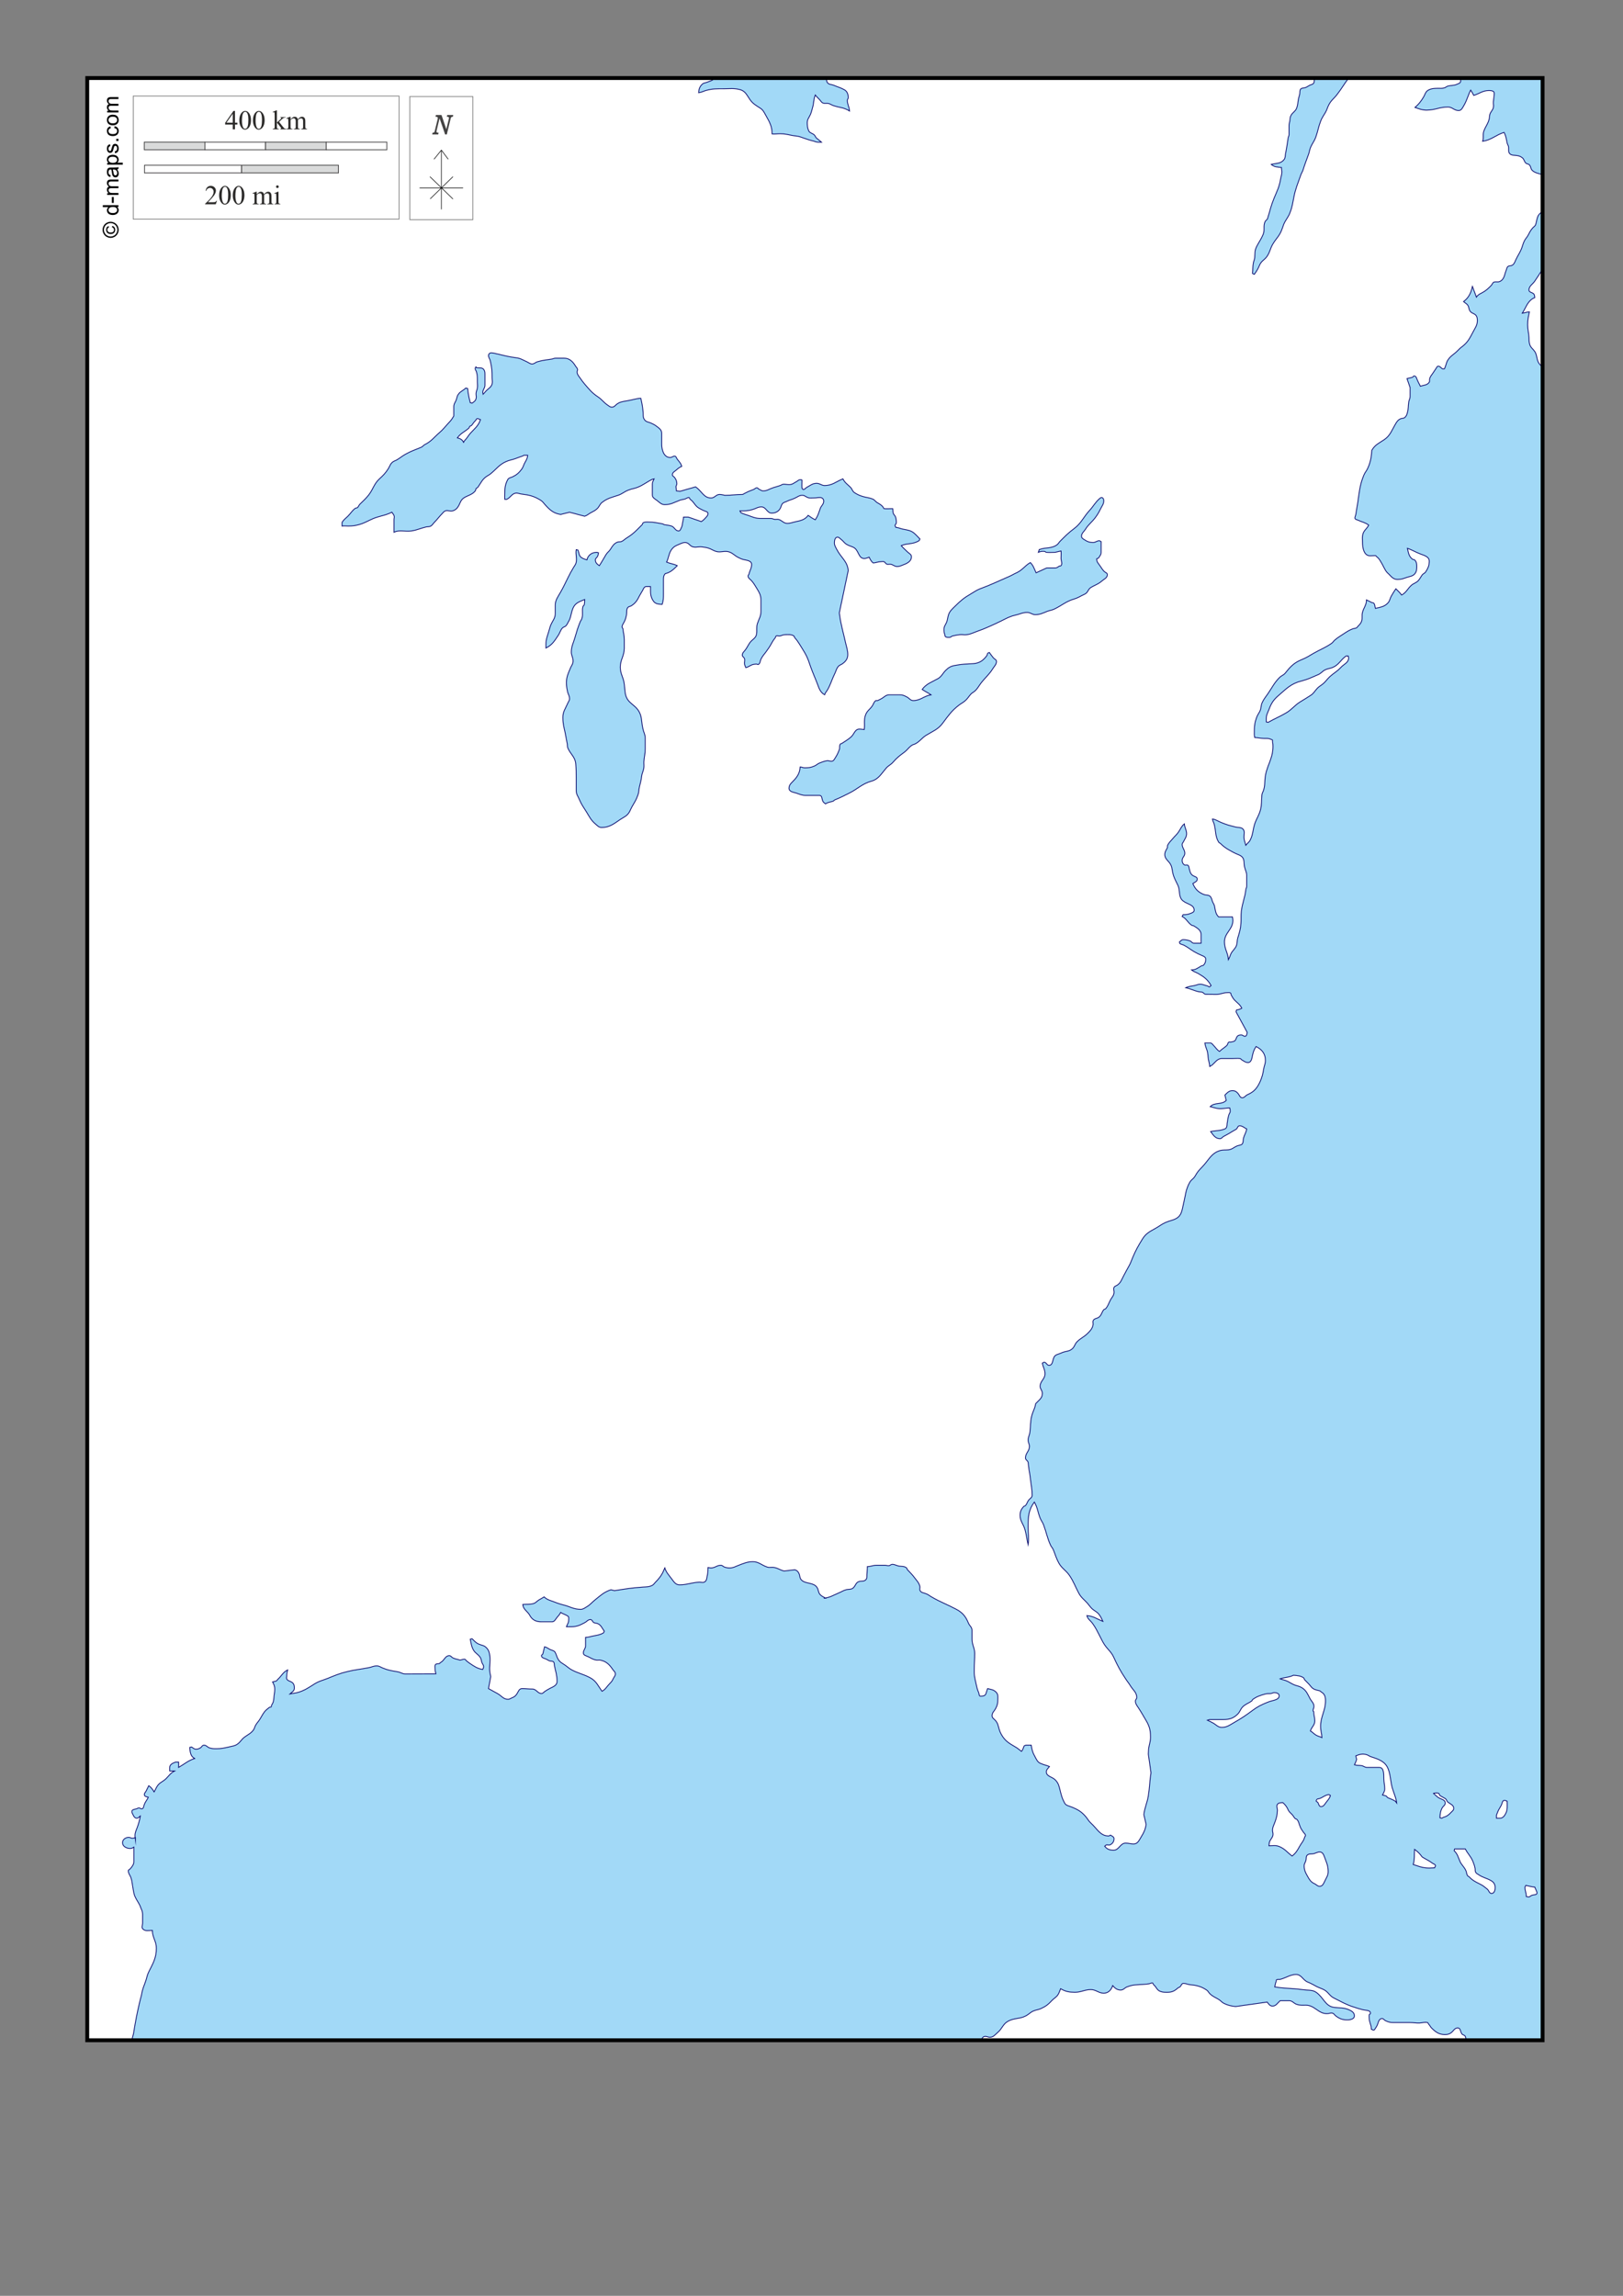 <?xml version="1.0" encoding="UTF-8"?>
<!DOCTYPE svg PUBLIC "-//W3C//DTD SVG 1.1//EN" "http://www.w3.org/Graphics/SVG/1.1/DTD/svg11.dtd">
<!-- Creator: CorelDRAW -->
<svg xmlns="http://www.w3.org/2000/svg" xml:space="preserve" width="210mm" height="297mm" version="1.1" style="shape-rendering:geometricPrecision; text-rendering:geometricPrecision; image-rendering:optimizeQuality; fill-rule:evenodd; clip-rule:evenodd"
viewBox="0 0 21000 29700"
 xmlns:xlink="http://www.w3.org/1999/xlink">
 <rect x="0" y="0" width="21000" height="29700" fill="#808080" stroke="none"/>
 <defs>
  <style type="text/css">
   <![CDATA[
    .str1 {stroke:black;stroke-width:10;stroke-miterlimit:3.864;stroke-opacity:0.502}
    .str3 {stroke:black;stroke-width:50;stroke-miterlimit:22.926}
    .str2 {stroke:#3F3E3F;stroke-width:10;stroke-miterlimit:3.864}
    .str0 {stroke:#000066;stroke-width:10;stroke-miterlimit:22.926}
    .str4 {stroke:black;stroke-width:7.62;stroke-miterlimit:22.926}
    .fil7 {fill:none}
    .fil0 {fill:#A2D9F7}
    .fil6 {fill:#FEFEFE;fill-rule:nonzero}
    .fil5 {fill:#D9DADA;fill-rule:nonzero}
    .fil8 {fill:#434242;fill-rule:nonzero}
    .fil4 {fill:#2B2A29;fill-rule:nonzero}
    .fil3 {fill:black;fill-rule:nonzero}
    .fil1 {fill:white;fill-rule:nonzero}
    .fil2 {fill:#FEFEFE;fill-rule:nonzero;fill-opacity:0.502}
   ]]>
  </style>
 </defs>
 <g id="Plan_x0020_1">
  <rect class="fil0" x="1128.93" y="1009.6" width="18830.62" height="25384.71"/>
  <path class="fil1 str0" d="M11436.06 6580.52c44.64,2.9 70.58,0 115.27,0 2.86,23.03 0,35.98 5.76,57.58 5.76,18.75 21.56,28.8 28.75,46.13 11.56,28.79 11.56,48.97 11.56,80.62 0,14.37 -17.32,20.13 -17.32,34.55 0,10.09 11.56,12.99 11.56,23.03 35.98,2.91 57.59,15.85 92.14,23.04 57.64,11.56 99.38,14.43 144.02,51.88 30.28,25.89 46.07,46.07 74.92,74.86 -5.76,7.19 -4.33,18.75 -11.52,23.04 -77.77,48.98 -145.49,28.79 -230.45,63.34 28.79,33.14 48.98,48.98 80.67,80.68 21.56,21.6 51.83,31.65 51.83,63.34 0,56.17 -51.83,84.96 -103.71,103.71 -30.22,10.05 -47.5,23.04 -80.62,23.04 -33.12,0 -48.93,-21.61 -80.62,-28.84 -15.9,-2.86 -28.85,1.47 -46.13,0 -23.07,-2.86 -25.93,-27.32 -46.11,-34.55 -11.47,-4.29 -21.56,0 -34.56,0 -40.27,0 -63.35,14.42 -103.66,17.27 -23.09,-17.27 -38.88,-47.49 -51.88,-74.87 -15.79,7.2 -44.64,17.29 -63.34,17.29 -77.77,0 -69.11,-108 -138.27,-144.02 -34.55,-17.23 -59.06,-20.14 -92.13,-40.31 -30.28,-18.72 -40.37,-41.75 -69.16,-63.36 -15.85,-11.52 -25.94,-28.79 -46.12,-28.79 -33.07,0 -40.32,41.78 -40.32,74.86 0,33.12 14.43,51.88 28.85,80.68 54.69,109.42 139.65,154.06 149.74,276.46l-115.23 547.2c18.75,152.68 47.6,236.22 80.72,385.94 12.89,60.5 28.75,93.62 28.75,155.54 0,54.74 -30.22,90.72 -74.87,120.94 -15.85,10.09 -33.13,14.42 -46.12,28.84 -25.89,28.79 -28.75,56.11 -46.02,92.15 -38.94,77.76 -50.46,131.03 -92.2,207.36 -14.41,25.94 -31.69,40.31 -40.35,69.1 -66.21,-37.4 -74.87,-97.89 -103.67,-167.01 -38.88,-96.51 -64.81,-154.09 -97.95,-253.47 -31.69,-95.05 -69.1,-145.45 -120.93,-230.36 -21.6,-34.61 -36.02,-56.21 -63.4,-86.43 -5.76,-7.19 -4.33,-18.71 -11.52,-23.04 -35.98,-24.52 -70.57,-17.33 -115.22,-17.33 -27.37,0 -43.17,13 -69.11,17.33 -15.84,1.43 -33.12,-8.66 -46.11,0 -7.14,4.33 -5.77,15.85 -11.53,23.04 -18.7,23.03 -31.65,41.73 -46.07,69.1 -24.5,46.12 -44.64,73.44 -74.86,115.23 -25.95,34.55 -44.69,53.25 -63.4,92.13 -12.94,25.95 -8.66,54.74 -34.55,69.12 -7.19,2.9 -15.85,-5.76 -23.03,-5.76 -15.85,1.47 -30.27,1.47 -46.07,5.76 -36.04,10.09 -54.74,31.69 -92.2,40.35 -5.8,-17.27 -14.42,-28.79 -17.32,-46.11 -4.28,-25.89 7.28,-43.17 0,-69.1 -4.28,-18.72 -28.75,-25.89 -28.75,-46.08 0,-30.22 22.99,-46.07 40.27,-69.11 24.51,-33.16 34.6,-59.07 57.63,-92.19 31.71,-43.21 77.77,-57.59 86.44,-109.47 8.61,-51.78 -4.34,-87.81 11.51,-138.2 20.18,-60.5 46.07,-95.05 46.07,-159.83l0 -141.16c0,-66.26 -23.03,-103.67 -57.58,-159.82 -21.61,-35.98 -36.03,-60.49 -63.35,-92.2 -18.76,-21.56 -46.12,-33.08 -46.12,-63.34 0,-10.09 10.1,-14.38 11.51,-23.04 11.52,-48.98 34.61,-76.3 34.61,-126.74 0,-40.31 -47.55,-50.4 -86.48,-57.59 -37.41,-7.18 -59.01,-17.27 -92.09,-34.56 -44.7,-23.02 -66.3,-54.73 -115.27,-69.1 -41.75,-11.52 -70.59,-2.9 -115.19,0 -66.3,4.33 -97.95,-34.55 -161.34,-51.87 -25.89,-7.19 -41.75,-7.19 -69.11,-11.48 -44.6,-7.23 -72.01,8.62 -115.23,0 -44.64,-8.66 -57.59,-57.64 -103.65,-57.64 -37.5,0 -57.59,14.38 -92.2,28.79 -37.41,14.43 -63.34,30.28 -86.38,63.36 -37.45,54.73 -33.18,100.8 -63.4,161.3 51.84,21.6 87.87,21.6 138.27,46.11 -50.4,50.35 -86.43,86.39 -155.54,103.67 -20.18,20.17 -23.04,47.49 -23.04,76.33l0 181.43c0,54.74 0,87.86 -17.27,139.69 -48.97,-2.9 -89.28,-5.76 -115.23,-46.07 -40.31,-60.49 -34.6,-110.9 -34.6,-184.33l-56.15 0c-27.32,0 -34.57,28.79 -47.51,51.83 -14.38,25.93 -27.37,43.21 -40.31,69.1 -27.37,56.17 -50.4,92.19 -103.71,126.76 -15.85,10.07 -34.55,8.6 -46.07,23.02 -21.61,25.95 -11.52,57.64 -17.28,92.15 -5.76,36.02 -12.94,59.07 -28.79,92.19 -11.56,24.46 -28.85,40.31 -28.85,69.1 0,10.09 11.53,12.95 11.53,23.04 5.76,54.74 17.32,84.96 17.32,139.69l0 112.32c0,96.53 -51.88,146.93 -51.88,243.35 0,87.86 41.79,131.07 51.88,218.94 11.52,93.56 2.86,164.15 69.1,230.4 38.88,38.88 70.59,54.68 103.67,97.89 61.96,80.68 44.68,154.11 69.19,253.45 10,44.64 28.75,70.57 28.75,116.65l0 141.12c0,63.39 -12.95,99.37 -17.22,162.73 -1.53,28.79 2.86,46.07 0,74.9 -4.39,46.07 -23.09,69.12 -28.85,115.19 -5.76,54.73 -17.28,84.95 -28.79,138.26 -8.66,37.41 -5.76,61.91 -17.32,97.89 -21.56,66.26 -46.03,100.81 -80.63,161.3 -14.42,25.89 -20.18,44.64 -34.56,69.16 -30.22,48.93 -67.67,60.44 -115.22,92.14 -84.95,57.58 -139.68,103.66 -241.92,103.66 -36.04,0 -54.74,-24.46 -80.68,-46.08 -56.15,-47.54 -76.29,-92.18 -115.21,-155.52 -37.47,-60.5 -64.83,-95.05 -92.15,-161.26 -17.28,-41.79 -40.37,-67.73 -40.37,-113.79l0 -164.16c0,-72 0,-110.89 -5.76,-182.9 -7.17,-89.25 -70.53,-125.27 -103.7,-207.32 -5.75,-15.86 -4.28,-30.28 -5.75,-46.12 -5.76,-34.56 -11.48,-57.59 -17.23,-92.14 -15.91,-97.95 -40.37,-154.11 -40.37,-253.45 0,-76.33 33.13,-113.74 63.35,-184.33 8.66,-21.6 23.08,-33.12 23.08,-57.63 0,-33.09 -11.51,-50.35 -23.08,-80.63 -10.04,-43.17 -17.23,-82.09 -17.23,-126.7 0,-76.33 23.04,-120.97 51.83,-190.09 14.42,-34.55 34.55,-53.3 34.55,-92.18 0,-46.08 -23.03,-69.11 -23.03,-115.18 0,-73.44 25.89,-115.23 46.08,-184.33 23.03,-80.68 37.45,-129.61 69.15,-207.37 7.18,-17.27 18.7,-27.36 23.03,-46.08 15.85,-56.16 -2.86,-93.61 11.52,-149.78 1.43,-10.09 15.86,-12.93 17.27,-23.03 7.19,-25.94 4.33,-41.79 5.76,-69.15 -66.24,27.36 -120.97,43.21 -149.78,109.47 -30.22,70.58 -23.03,119.5 -63.34,184.33 -8.66,15.85 -15.85,31.69 -28.79,46.07 -13.01,14.42 -33.13,14.42 -46.13,28.79 -25.94,28.84 -30.22,59.06 -51.87,92.19 -50.36,74.87 -79.19,126.69 -161.25,167l0 -47.48c0,-63.36 15.84,-100.81 34.55,-159.88 11.57,-34.55 14.43,-59.02 28.85,-92.14 24.46,-56.17 57.58,-86.39 57.58,-148.3l0 -106.57c0,-66.25 31.65,-103.7 63.35,-159.87 41.79,-72 60.5,-115.17 97.9,-190.09 27.41,-54.73 43.26,-86.38 74.91,-138.22 14.38,-24.5 30.22,-40.35 34.55,-69.14 10.1,-61.93 -10.09,-97.91 0,-161.3l23.09 5.76c14.38,37.45 11.52,74.92 46.07,97.95 23.04,14.42 41.74,20.18 69.16,28.79 14.32,-61.92 64.77,-97.9 128.12,-97.9 8.67,0 12.94,5.76 21.6,5.76 -2.9,17.27 -4.33,31.64 -11.46,46.06 -8.67,17.29 -28.85,25.95 -28.85,46.08 0,35.98 23.08,56.16 51.83,74.91 34.61,-53.3 53.31,-89.28 86.44,-144.02 17.27,-28.79 40.32,-40.31 57.64,-69.1 25.93,-41.79 46.02,-74.92 92.14,-92.2 15.84,-5.76 30.26,0 46.06,-5.76 28.81,-10.08 43.23,-30.22 69.16,-46.06 57.59,-36.03 89.28,-60.49 138.22,-109.47 24.51,-24.47 38.93,-38.84 63.39,-63.35 7.19,-7.18 4.33,-18.7 11.56,-23.03 21.56,-14.42 41.71,-11.52 69.12,-11.52 71.96,0 113.75,11.52 184.33,23.03 8.61,1.43 14.37,10.09 23.03,11.52 34.55,7.19 59.01,5.76 92.19,17.28 40.31,14.42 48.97,63.34 92.14,63.34 20.19,0 25.95,-23.03 34.61,-40.31 12.94,-23.03 12.94,-43.21 17.23,-69.1 4.37,-25.89 11.52,-41.74 11.52,-69.1l63.39 0 167.05 57.58c24.52,-15.86 38.88,-30.22 57.64,-51.88 14.38,-15.8 28.75,-28.79 28.75,-51.78 0,-23.08 -25.89,-25.94 -46.02,-34.6 -27.42,-11.52 -43.27,-20.13 -69.16,-34.55 -54.73,-30.22 -63.39,-79.2 -115.17,-115.23 -8.66,-5.76 -5.76,-22.99 -17.34,-22.99 -18.7,0 -28.79,11.47 -46.06,17.23 -25.94,8.66 -44.64,8.66 -69.16,17.32 -73.48,27.32 -116.65,57.59 -195.85,57.59 -43.21,0 -64.82,-25.94 -97.9,-51.83 -28.85,-23.08 -63.4,-36.02 -63.4,-73.43l0 -141.17c0,-27.32 12.95,-43.16 23.04,-67.68l-23.04 5.76c-76.33,37.46 -112.31,72.01 -190.13,103.71 -41.74,15.85 -71.96,18.7 -115.18,34.55 -56.16,20.13 -82.11,50.41 -138.27,69.16 -82.09,27.32 -138.26,37.41 -207.36,92.14 -25.94,20.13 -31.7,44.65 -51.87,69.11 -27.38,31.69 -54.7,43.21 -92.2,63.34 -30.17,15.85 -46.02,34.56 -80.63,46.12l-195.85 -51.87 -115.22 28.83c-92.2,-14.42 -141.11,-59.06 -201.61,-126.74 -20.18,-23.04 -31.7,-41.74 -57.59,-57.59 -87.9,-54.73 -149.82,-67.67 -253.53,-80.66 -22.99,-2.86 -34.51,-11.53 -57.54,-11.53 -59.07,0 -73.45,56.17 -126.79,80.63 -8.62,2.9 -17.29,-1.43 -25.89,0 -1.49,-27.32 0,-43.17 0,-70.53 0,-72.02 4.27,-119.51 37.45,-182.91 12.95,-25.89 43.17,-27.32 69.1,-40.31 50.4,-24.47 76.29,-48.97 109.47,-92.14 24.47,-31.71 25.94,-57.6 46.07,-92.15 18.76,-33.17 31.65,-53.3 34.55,-92.18l-44.64 0c-10.04,0 -15.84,10.09 -24.46,11.5 -44.7,12.96 -70.59,27.38 -115.23,40.33 -34.59,10.08 -57.58,14.41 -92.18,28.79 -96.48,41.78 -131.03,103.71 -213.13,167.05 -15.85,11.52 -30.27,17.28 -46.07,28.8 -54.73,38.88 -69.15,82.1 -109.47,138.26 -5.76,8.66 -18.71,8.66 -23.04,17.27 -4.33,7.19 -2.9,17.28 -5.76,23.04 -54.72,79.2 -156.96,61.91 -195.84,149.78 -24.51,54.68 -44.7,100.81 -103.71,115.18 -34.6,8.66 -59.02,-12.95 -92.2,0 -18.7,7.19 -27.36,21.61 -40.31,34.6 -38.88,38.83 -59.06,70.54 -97.95,109.42 -23.02,23.03 -33.08,48.97 -63.34,57.59 -15.85,4.33 -30.27,2.9 -46.07,5.76 -73.49,17.27 -115.27,40.35 -190.15,51.82 -86.38,14.42 -146.86,-20.13 -226.11,17.33l0 -164.19c0,-18.72 7.23,-31.65 1.47,-48.94 -5.76,-18.75 -18.7,-28.79 -28.79,-46.11 -102.28,50.39 -175.72,47.54 -276.57,97.95 -103.61,51.82 -172.81,80.62 -289.47,80.62 -30.18,0 -48.93,-4.33 -79.19,0l0 -46.07c21.6,-37.45 44.68,-50.41 74.91,-80.63 40.32,-40.36 53.31,-70.58 97.9,-103.7 5.76,-4.29 17.28,-2.86 23.04,-5.76 18.75,-12.96 18.75,-30.22 34.59,-46.08 44.64,-44.64 76.35,-70.58 115.23,-120.93 59.03,-76.35 67.69,-142.59 138.26,-207.42 48.97,-44.6 79.19,-74.86 115.17,-132.45 20.19,-33.13 25.95,-63.4 57.65,-86.43 15.8,-11.52 28.83,-14.38 46.08,-23.04 46.11,-25.89 69.1,-48.92 115.21,-74.87 74.86,-43.21 126.75,-57.59 207.38,-92.18 20.18,-8.62 25.93,-24.47 46.11,-34.55 84.95,-41.74 118.03,-93.58 190.09,-155.54 44.64,-37.42 63.36,-66.21 103.71,-109.43 27.37,-30.22 48.93,-48.97 69.11,-86.37 4.33,-8.68 11.51,-11.52 11.51,-21.62l0 -118.08c0,-40.32 24.52,-59.06 34.61,-96.47 7.13,-27.37 11.52,-47.55 28.75,-69.15 28.84,-35.98 59.06,-41.75 92.18,-74.87l23.03 5.75c8.68,73.45 17.28,113.76 34.61,184.35l23.04 5.74c24.46,-17.27 44.64,-28.83 51.82,-57.63 7.19,-25.89 -1.42,-41.74 0,-69.1 1.43,-27.32 12.95,-43.18 17.28,-69.11 4.33,-30.27 0,-48.97 0,-80.67 0,-48.94 1.43,-80.63 -11.52,-126.7 -4.33,-17.27 -17.27,-27.36 -17.27,-46.11 0,-10.06 10.09,-12.96 11.51,-22.99 2.86,1.43 -2.9,11.5 0,11.5 37.47,11.49 74.88,-5.74 97.91,23.05 17.32,21.61 17.32,41.74 17.32,70.53l0 135.41c0,38.83 -28.84,56.11 -28.84,94.99 0,8.67 5.76,13 5.76,21.62 15.85,-15.86 24.51,-30.22 40.36,-46.08 31.69,-31.7 63.34,-44.64 74.86,-86.38 8.67,-30.27 0,-48.97 0,-80.68 0,-84.95 -2.86,-136.79 -23.04,-218.88 -5.75,-27.32 -22.97,-40.31 -22.97,-69.1 0,-18.72 15.79,-34.55 34.49,-34.55 36.04,0 56.21,11.5 92.19,17.26 89.3,21.62 138.27,34.56 230.4,46.08 57.6,7.23 86.44,28.79 138.28,51.83 25.93,11.51 40.31,28.85 69.14,28.85 28.8,0 41.74,-21.67 69.11,-28.85 69.11,-20.13 112.32,-23.04 184.34,-34.55 17.26,-1.43 28.84,-11.52 47.54,-11.52l112.33 0c67.67,0 110.88,41.74 145.45,97.94 8.66,15.8 24.5,27.32 28.83,46.08 2.86,11.52 -5.8,21.61 -5.8,34.55 1.47,34.55 21.65,53.26 40.36,80.68 18.7,27.32 31.65,44.59 51.82,69.1 63.36,73.43 97.96,119.5 178.59,172.81 51.87,34.56 70.57,69.11 120.97,103.67 20.19,12.93 33.14,28.79 57.64,28.79 34.51,0 46.07,-28.79 74.87,-46.08 38.89,-24.51 70.58,-27.36 115.22,-34.59 72.02,-11.48 110.9,-28.8 184.33,-34.51 15.85,64.77 21.61,100.81 28.84,167.05 5.77,46.03 -5.8,80.64 22.99,115.19 18.72,23.03 41.79,24.46 69.16,34.55 35.98,14.42 60.49,27.36 92.19,51.83 31.7,24.5 57.59,44.65 57.59,84.96l0 141.12c0,79.23 30.22,171.38 109.41,171.38 23.09,0 34.61,-17.29 57.64,-17.29 20.14,0 23.04,24.48 34.56,40.33 24.5,31.69 47.55,51.82 57.58,92.13 -28.79,11.58 -46.07,25.94 -69.1,46.13 -23.04,20.17 -51.83,31.65 -51.83,63.34 0,17.28 20.18,21.61 28.79,34.55 18.71,25.94 28.8,47.56 28.8,80.68 0,14.37 -7.24,21.56 -11.52,34.55l5.76 57.59c17.27,1.43 28.79,2.9 46.07,5.76l201.66 -57.59c82.05,54.73 105.14,143.97 201.61,143.97 46.06,0 63.34,-46.06 109.46,-46.06 27.32,0 41.74,7.23 69.11,11.56 92.19,0 138.26,-11.56 230.45,-11.56 50.36,-28.81 83.54,-43.18 138.26,-63.36 18.71,-5.76 25.9,-23.03 46.07,-23.03 11.52,0 12.95,12.94 23.04,17.27 21.6,8.62 33.18,23.04 57.58,23.04 51.89,0 77.82,-24.47 126.75,-40.31 34.55,-11.52 57.6,-15.85 92.19,-28.8 17.28,-5.8 27.37,-17.27 46.13,-17.27 27.32,0 43.15,5.76 70.53,5.76 40.35,0 61.91,-21.61 96.47,-40.31 17.33,-8.66 25.93,-24.52 46.12,-23.09 8.62,0 22.99,-2.86 22.99,5.77 0,40.35 -2.86,63.34 0,103.7 7.23,2.9 8.66,17.27 17.32,17.27 20.18,0 28.79,-20.13 46.07,-28.79 46.08,-24.51 73.44,-51.83 126.74,-51.83 41.8,0 61.92,28.79 103.67,28.79 97.94,0 146.92,-50.41 236.2,-86.43 25.95,51.84 59.03,70.59 97.95,109.47 23.04,23.03 24.47,51.83 51.83,69.1 40.31,25.95 69.16,38.89 115.23,51.84 43.21,11.56 71.96,12.99 115.23,28.79 30.22,10.09 40.31,36.03 69.16,51.87 30.16,15.85 69.1,40.33 80.57,74.88zm-1451.68 57.61c-60.48,0 -72,-80.63 -132.5,-80.63 -46.07,0 -72.01,23.03 -115.17,34.55 -60.55,17.27 -98,17.27 -161.34,17.27 5.74,7.19 2.9,18.71 11.5,23.04 33.18,18.7 56.22,21.6 92.2,34.56 60.48,21.61 97.95,40.31 162.78,40.31l135.35 0c18.7,0 28.79,10.09 47.55,11.52 17.23,1.47 30.22,-2.86 46.02,0 47.54,11.56 66.29,51.87 115.22,51.87 46.08,0 70.59,-14.42 115.23,-23.08 66.25,-12.94 116.65,-27.32 155.54,-80.62 33.13,24.46 54.73,38.88 92.19,57.59 34.55,-51.83 43.21,-86.38 63.34,-143.98 12.99,-38.88 46.07,-56.2 46.07,-97.95 0,-25.94 -20.18,-46.07 -46.07,-46.07 -35.98,0 -54.73,5.76 -90.71,5.76 -27.36,0 -46.12,4.33 -70.58,-5.76 -25.89,-10.09 -40.31,-28.79 -69.11,-28.79 -38.92,0 -57.58,17.27 -92.19,34.55 -43.21,21.62 -72.01,24.46 -115.23,46.12 -17.27,8.62 -31.65,10.05 -46.07,22.98 -21.6,20.19 -18.7,44.65 -34.55,69.16 -24.51,38.84 -61.91,57.6 -109.47,57.6zm-4067.03 -973.48c37.42,8.66 63.36,21.61 80.59,57.59 10.13,-21.61 20.18,-28.8 34.6,-46.07 20.17,-24.47 31.69,-46.07 51.88,-69.12 57.58,-63.39 105.13,-96.46 132.45,-178.57 -15.81,-4.33 -30.23,-17.26 -46.07,-11.52 -10.09,2.86 -10.09,17.29 -17.28,23.05 -23.03,20.18 -31.65,40.31 -51.83,63.34 -5.75,7.24 -17.27,5.76 -23.03,11.52 -5.76,5.76 -4.33,17.28 -11.57,23.03 -56.12,50.4 -105.09,64.82 -149.74,126.75zm5265.26 3772.92c8.66,-73.45 -8.66,-120.99 17.28,-190.1 18.74,-51.83 54.72,-69.11 86.43,-115.23 17.28,-25.89 20.18,-51.78 46.07,-69.1 5.8,-2.86 15.8,2.9 23.08,0 17.23,-7.19 28.75,-14.38 46.08,-23.04 40.25,-21.6 59.06,-51.83 105.13,-51.83l135.36 0c38.88,0 60.48,11.52 93.62,28.8 30.22,15.85 44.64,46.07 80.62,46.07 95.09,0 135.4,-59.02 230.4,-74.87 -43.17,-28.8 -71.96,-40.32 -115.17,-69.11 56.15,-74.91 119.55,-92.18 201.65,-138.26 50.35,-27.37 61.87,-67.68 103.66,-109.41 37.46,-37.47 69.15,-54.73 120.99,-63.4 90.75,-17.28 144.02,-17.28 236.16,-23.04 82.1,-5.76 132.5,-43.21 178.61,-109.41 2.86,-5.82 2.86,-17.33 5.72,-23.09 4.33,-7.19 15.84,-5.72 23.09,-11.52 18.7,25.95 31.69,44.64 51.82,69.16 14.38,17.28 40.31,23.03 40.31,46.07 0,40.31 -25.93,59.07 -46.11,92.15 -50.35,80.66 -97.86,115.21 -155.49,190.13 -30.22,40.27 -43.21,70.53 -80.63,103.67 -18.75,15.79 -36.03,21.56 -51.83,40.31 -28.84,33.12 -41.78,59.01 -74.96,86.38 -25.89,21.6 -46.03,30.26 -74.86,51.88 -97.91,74.86 -139.65,138.26 -213.13,236.16 -60.5,80.63 -126.74,102.22 -213.18,155.49 -57.58,36.02 -77.76,76.33 -138.26,109.47 -18.7,10.03 -34.55,10.03 -51.83,23.03 -38.88,28.8 -53.31,57.59 -92.13,86.38 -59.07,43.21 -95.1,70.59 -144.04,126.75 -30.26,35.98 -61.96,44.64 -92.18,80.63 -63.34,73.48 -96.52,141.15 -190.1,167.04 -122.46,34.56 -174.28,99.38 -288.03,155.55 -70.59,34.55 -112.37,57.59 -184.34,86.42 -10.09,2.86 -12.99,14.38 -23.08,17.23 -37.41,13 -66.2,11.57 -97.91,34.56 -14.4,-11.52 -27.3,-18.71 -34.59,-34.56 -14.42,-28.79 -8.62,-74.86 -41.74,-74.86l-181.43 0c-46.11,0 -73.43,-14.43 -116.66,-28.79 -41.78,-12.96 -97.95,-18.7 -97.95,-63.36 0,-53.3 40.32,-74.9 74.87,-115.22 43.22,-50.4 64.78,-93.61 69.15,-161.24 23.05,0 34.56,11.46 57.6,11.46 50.4,0 80.66,-2.86 126.74,-23.04 27.37,-11.51 41.74,-30.22 69.11,-40.31 34.55,-12.94 56.15,-21.56 92.19,-28.79 25.94,-4.33 43.21,11.52 69.1,5.76 17.28,-4.33 25.94,-20.18 34.6,-34.55 27.38,-41.8 40.28,-69.12 57.6,-115.23 8.61,-24.46 -2.92,-47.5 11.51,-69.1 4.33,-7.19 15.85,-7.19 23.04,-11.52 44.64,-30.22 74.86,-46.08 115.23,-80.63 44.68,-38.88 50.44,-103.71 109.45,-103.71 24.48,0 38.85,4.34 63.36,5.77zm2263.98 -2327.13c84.96,-34.55 156.96,-8.62 230.41,-63.34 17.27,-13.01 24.46,-30.23 40.31,-46.07 66.24,-66.26 103.71,-105.14 178.57,-161.3 96.52,-72.02 120.99,-148.35 201.65,-236.17 53.31,-57.58 72.02,-103.71 132.5,-155.54 7.19,-5.75 12.95,-11.51 23.04,-11.51 18.76,0 28.8,21.6 28.8,40.31 0,43.22 -21.56,66.25 -40.32,103.71 -23.03,46.07 -38.88,74.86 -69.1,115.18 -44.64,60.49 -86.44,84.95 -126.75,149.78 -20.17,33.12 -51.87,51.83 -51.87,92.18 0,23.05 21.61,34.55 40.36,46.08 36.02,24.45 64.77,34.55 109.47,34.55 33.07,0 47.49,-23.03 80.62,-23.03 10.08,0 14.41,10.09 23.03,11.52l0 136.77c0,33.14 -17.28,50.41 -34.55,76.35 -4.33,7.19 -23.08,1.43 -23.08,11.52 0,40.31 24.51,59.01 46.11,92.19 18.76,27.32 28.81,46.02 51.84,69.1 14.42,14.38 40.36,18.71 40.36,40.31 0,44.64 -41.79,57.6 -74.92,86.39 -46.07,40.31 -86.38,48.97 -138.25,80.67 -23.05,14.37 -31.71,34.56 -46.13,57.58 -17.23,25.91 -41.74,31.71 -69.1,46.08 -37.41,20.18 -63.36,34.55 -103.71,46.07 -103.67,31.7 -149.73,77.78 -247.69,126.75 -37.45,18.7 -64.81,18.7 -103.65,34.55 -56.2,23.03 -89.34,40.31 -149.83,40.31 -41.79,0 -61.92,-28.79 -103.71,-28.79 -59.01,0 -92.13,21.6 -149.73,34.55 -76.34,17.27 -115.23,40.36 -184.33,74.91 -61.96,30.23 -99.38,47.5 -161.34,74.87 -54.69,24.46 -87.82,37.46 -144.02,57.59 -54.73,18.75 -84.96,38.88 -143.98,46.07 -36.02,4.33 -56.16,-4.33 -92.19,0 -36.03,4.33 -57.59,10.09 -92.18,17.28 -12.95,2.9 -20.14,17.32 -34.57,17.32 -23.03,0 -41.72,4.33 -57.58,-11.52 -5.76,-5.8 -2.9,-15.85 -5.76,-23.08 -10.09,-24.46 -11.52,-41.74 -11.52,-69.1 0,-38.89 20.13,-57.6 34.51,-92.15 13.03,-33.12 13.03,-59.06 23.09,-92.19 17.26,-53.26 47.54,-76.29 86.42,-115.18 72.02,-72.01 119.51,-110.89 207.37,-161.29 43.22,-24.46 69.16,-46.07 115.18,-63.4 151.25,-56.11 233.36,-97.9 380.22,-161.25 35.99,-15.85 56.17,-30.27 92.2,-46.07 77.77,-36.03 103.66,-87.85 178.57,-132.5 41.75,41.79 48.92,79.2 74.87,132.5l138.31 -63.39 113.74 0c20.19,0 30.23,-12.96 47.51,-22.99 7.23,-4.33 18.75,0 23.08,-5.8 21.61,-28.81 0,-57.6 0,-93.58 0,-37.45 2.86,-59.06 0,-96.52l-74.96 17.33c-44.6,0 -70.53,4.27 -115.13,0 -10.09,0 -12.99,-11.58 -23.08,-11.58 -31.7,-2.85 -51.88,0 -80.63,11.58l11.52 -34.61zm6512.97 -3632.17c-37.46,64.82 -59.54,96.89 -101.33,158.82 -28.79,43.17 -74.87,61.92 -74.87,115.17 0,31.71 44.61,28.8 63.35,51.89 10.09,12.94 8.67,28.79 11.52,46.02 -92.15,37.5 -106.56,118.13 -161.29,201.65 35.98,-5.76 56.15,-14.42 92.19,-17.27 -14.43,64.77 -23.05,100.8 -23.05,167.01 0,63.34 12.95,97.95 17.28,161.29 2.86,38.88 -1.43,61.92 11.53,97.95 12.93,38.84 40.31,51.79 63.34,86.38 30.27,46.07 21.61,89.29 46.07,138.22 17.28,34.6 46.6,47.97 55.21,85.43l0 -1293.13 0.05 0.57zm-3575.01 5813.83l0 47.55 22.99 5.76c87.91,-50.41 144.07,-70.58 230.46,-120.98 77.76,-44.64 108.03,-96.48 184.33,-143.98 53.3,-33.17 86.42,-51.87 138.31,-86.42 37.45,-24.48 50.35,-53.27 80.62,-86.39 30.26,-33.13 60.44,-43.21 92.13,-74.86 30.28,-30.28 43.27,-51.89 74.92,-80.68 50.41,-46.07 92.15,-64.83 138.26,-115.23 41.74,-46.07 103.71,-63.34 103.71,-126.7 0,-8.6 -5.76,-14.36 -5.76,-23.02 -10.08,2.84 -20.17,-5.77 -28.83,0 -73.45,53.25 -93.63,118.07 -178.59,149.72 -34.49,12.99 -60.44,12.99 -92.13,28.85 -37.51,20.12 -53.32,47.5 -92.2,63.35 -82.09,34.55 -126.74,59.01 -213.12,80.62 -135.41,33.13 -195.89,100.8 -299.56,190.1 -63.4,54.72 -92.19,100.79 -120.99,178.57 -15.84,43.21 -34.55,67.67 -34.55,113.74zm-554.48 12953.21l-182.91 0c-8.61,4.33 -14.43,7.19 -23.03,8.66 27.36,12.89 43.21,20.14 69.1,34.56 43.21,23.03 64.82,57.54 115.23,57.54 67.72,0 103.7,-30.23 161.34,-63.3 93.57,-53.3 149.74,-90.71 236.11,-155.54 67.74,-50.4 112.38,-72.02 190.19,-103.71 34.51,-14.38 57.59,-18.71 92.1,-28.79 31.69,-8.62 63.4,-24.47 63.4,-57.59 0,-28.79 -34.55,-40.31 -63.4,-40.31 -17.23,0 -28.75,10.09 -46.07,11.52 -27.37,2.84 -43.17,-1.43 -69.1,5.74 -64.83,18.72 -106.57,30.24 -161.31,69.12 -8.66,5.76 -8.66,17.27 -17.28,23.08 -43.21,30.22 -77.82,37.42 -115.27,74.87 -30.18,30.22 -33.08,61.92 -63.34,92.14 -54.69,54.74 -108,72.01 -185.76,72.01zm905.87 -573.13c-61.92,30.26 -106.57,24.52 -172.82,46.08 28.84,11.5 47.5,12.93 74.86,23.02 46.07,17.29 69.16,40.37 115.23,57.6 35.98,12.99 59.07,14.42 92.19,34.59 57.59,36.04 72.01,79.21 103.7,138.22 20.15,38.88 51.84,59.06 51.84,103.71 0,23.04 -12.99,34.55 -11.52,57.59 0,5.76 8.67,5.76 8.67,11.51 0,46.07 14.37,72.02 14.37,118.09 0,54.73 -40.31,77.76 -57.6,129.59 28.81,15.86 41.75,34.56 69.12,51.88 27.36,17.23 50.4,20.14 80.62,34.51 -2.86,-56.11 -17.28,-87.82 -17.28,-143.98 0,-132.5 63.4,-201.6 63.4,-334.11 0,-47.54 -11.52,-87.8 -51.88,-109.42 -10.05,-4.33 -12.89,-15.85 -22.99,-17.32 -49.02,-11.52 -85.04,-17.28 -115.22,-57.59 -27.36,-35.98 -50.45,-53.31 -80.72,-86.39 -5.71,-7.17 -4.24,-17.27 -11.47,-23.03 -34.55,-27.37 -87.86,-31.7 -132.5,-34.55zm-138.23 1647.4c-28.8,4.33 -53.3,0 -69.16,23.02 -15.85,23.05 0,46.08 0,74.92 -1.43,63.34 -12.99,102.24 -34.6,161.25 -12.9,34.6 -25.89,54.79 -28.75,92.19 -1.42,27.37 10.09,43.17 5.76,69.11 -7.18,38.83 -34.59,54.74 -46.11,92.15 -4.33,15.84 -2.86,28.79 -5.76,46.06 53.3,0 90.71,-10.04 138.25,11.52 72.02,31.7 97.95,73.43 161.31,120.99 47.54,-37.47 69.15,-73.45 97.94,-126.75 23.03,-43.16 51.84,-66.21 63.36,-115.18 1.47,-8.61 11.51,-12.95 11.51,-23.03 0,-20.18 -18.7,-30.23 -28.79,-46.12 -15.86,-24.42 -30.23,-41.75 -40.32,-69.07 -14.42,-34.55 -15.85,-63.39 -40.31,-92.18 -5.76,-7.19 -15.85,-5.76 -23.04,-11.56 -15.84,-14.33 -20.17,-28.75 -34.59,-46.04 -21.62,-25.89 -44.61,-37.39 -57.6,-69.1 -14.42,-34.6 -40.35,-69.16 -69.1,-92.18zm443.54 -46.06c0,10.03 -11.52,12.89 -11.52,23.03 0,12.95 18.71,12.95 23.04,23.04 11.52,21.6 14.42,51.82 40.31,51.82 31.69,0 46.12,-27.36 63.4,-51.82 24.46,-33.18 47.5,-51.83 57.59,-92.2 -8.62,-1.43 -13,-12.9 -23.04,-11.52 -61.93,10.09 -87.82,53.26 -149.78,57.65zm-167.05 864.03c0,56.17 18.75,90.66 46.07,138.22 23.05,41.74 41.8,72 86.39,92.13 27.37,11.52 38.93,34.57 69.15,34.57 38.89,0 51.84,-40.32 69.11,-74.88 20.18,-41.78 40.36,-67.67 40.36,-115.22 0,-73.44 -20.18,-115.18 -46.11,-184.33 -11.52,-31.65 -23.04,-66.16 -57.65,-69.06 -35.93,-2.9 -57.58,17.23 -92.09,22.99 -28.84,4.33 -53.3,-2.86 -74.92,17.32 -18.7,17.27 -10.04,43.16 -17.32,69.1 -7.14,27.38 -22.99,40.37 -22.99,69.16zm668.24 -1422.8l11.52 46.11c-8.62,27.32 -15.85,43.17 -28.81,69.12 34.56,11.5 57.64,5.74 92.15,11.5 27.36,4.34 41.78,22.99 70.63,22.99l158.4 0c23.03,0 40.31,13.05 47.49,34.61 14.42,41.74 10.14,70.53 11.52,115.23 1.47,48.92 11.52,77.76 11.52,126.69 0,33.13 -14.42,51.82 -28.79,80.63 15.89,2.9 30.22,5.76 46.06,11.56 11.57,4.28 11.57,18.7 23.08,23.03 37.47,17.28 63.36,23.04 97.91,46.07l17.32 23.05c-11.52,-79.21 -36.02,-120.99 -57.63,-195.86 -25.89,-92.18 -18.76,-151.21 -51.84,-241.92 -37.45,-100.76 -122.4,-128.17 -224.68,-161.29 -18.71,-5.76 -27.32,-15.81 -46.13,-23.04 -54.68,-20.19 -96.47,-10.04 -149.72,11.52zm1002.36 483.84c27.36,20.18 40.35,40.36 69.14,57.63 35.98,21.56 86.39,25.94 86.39,69.12 0,28.79 -27.36,38.88 -40.32,63.34 -23.03,43.21 -25.93,76.34 -28.84,126.75 8.67,0 13,5.7 21.67,5.7 10.03,0 15.84,-10.03 24.46,-11.46 43.17,-11.52 69.1,-31.71 97.94,-63.36 15.85,-17.27 34.55,-27.36 34.55,-51.87 0,-43.17 -41.78,-54.68 -74.91,-80.63 -17.27,-12.99 -15.84,-34.55 -34.55,-46.07 -24.46,-15.85 -44.65,-23.03 -69.16,-40.35 -10.04,-7.19 -5.75,-24.42 -17.23,-28.8 -24.5,-8.67 -41.78,-1.38 -69.14,0zm-143.99 823.69c-30.28,-43.17 -56.22,-67.67 -98,-97.9 -5.77,76.34 4.37,122.46 -17.23,195.9 79.19,25.89 125.26,46.02 208.84,46.02 25.89,0 41.74,-2.86 67.67,-2.86 0,-10.08 11.53,-15.84 11.53,-25.89 0,-20.17 -24.52,-23.03 -40.37,-34.59 -40.31,-31.7 -89.29,-51.89 -132.44,-80.68zm558.76 -103.64l-138.25 0 -5.72 23.03c44.6,44.64 50.36,82.1 74.86,138.26 21.61,47.5 51.83,67.69 74.87,115.18 13,25.94 8.67,46.07 23.03,69.15 4.34,8.62 17.33,10.09 23.09,17.28 43.17,46.08 80.62,63.35 138.22,92.15 38.92,18.7 59.01,37.45 92.18,63.39 24.46,18.66 25.95,57.59 57.6,57.59 34.55,0 46.07,-40.32 46.07,-74.91 0,-38.84 -14.38,-66.21 -46.07,-86.38 -60.5,-37.41 -108,-40.31 -167.07,-80.63 -15.79,-10.09 -31.69,-17.33 -40.31,-34.6 -7.19,-14.42 -2.86,-30.22 -5.76,-46.07 -7.18,-36.04 -14.42,-57.6 -28.79,-92.15 -27.41,-67.67 -64.82,-95.05 -97.95,-161.29zm898.67 495.36c-46.07,-7.18 -70.54,-12.94 -115.23,-23.03 -1.43,8.62 -11.52,12.95 -11.52,23.03 0,47.5 17.28,73.45 17.28,120.95 10.09,0 17.27,5.75 27.36,5.75 20.19,0 28.79,-17.23 47.55,-22.99 24.47,-8.66 63.35,-1.47 63.35,-28.83 0,-18.71 -21.61,-57.6 -28.79,-74.88zm-357.15 -1111.72c-12.94,-4.33 -20.17,-11.47 -34.59,-11.47 -23.05,0 -27.38,24.42 -34.56,46.07 -5.76,18.7 -14.38,30.22 -23.04,46.02 -21.6,34.61 -31.69,59.07 -46.07,97.95l0 40.31 44.6 0c38.94,0 59.07,-28.79 76.39,-63.3 24.46,-49.01 17.27,-100.89 17.27,-155.58zm-6809.45 3092.05c18.75,-25.94 24.79,-50.64 57.91,-50.64 23.03,0 34.51,11.52 57.6,11.52 47.54,0 67.67,-33.18 103.65,-63.36 57.64,-49.01 66.26,-108.04 132.55,-144.02 80.63,-44.64 146.88,-25.93 230.35,-69.15 38.94,-20.17 57.65,-46.06 98,-63.35 33.08,-14.42 59.03,-14.42 92.15,-28.79 61.92,-27.41 97.95,-53.3 144.02,-103.7 31.69,-34.57 64.82,-46.08 86.38,-86.39 12.99,-24.47 18.76,-43.22 28.85,-69.15 63.34,36.02 110.88,46.11 184.33,46.11 82.09,0 125.31,-34.55 207.36,-34.55 67.69,0 99.38,46.07 167.06,46.07 59.07,0 96.48,-41.78 115.23,-97.91 28.79,33.14 57.64,57.6 103.71,57.6 34.55,0 48.97,-27.38 80.66,-40.37 50.41,-20.13 83.49,-24.46 138.22,-28.79 56.16,-4.27 89.29,-2.86 144.02,-11.52 15.89,-1.42 28.79,-11.51 46.07,-11.51 11.56,0 8.66,15.84 17.33,23.03 36.02,30.28 41.74,70.59 86.38,86.44 34.59,12.94 57.58,11.51 95.05,11.51 57.63,0 93.61,-20.18 135.39,-57.64 7.2,-5.76 15.86,-5.76 23.05,-11.52 18.75,-15.8 20.13,-46.07 46.07,-46.07 34.59,0 51.87,14.42 86.43,17.28 86.38,8.66 142.58,21.66 213.12,69.16 18.75,11.52 24.51,30.22 40.36,46.07 37.41,37.45 70.54,47.5 115.23,74.92 27.32,15.84 40.26,37.4 69.1,51.78 53.31,25.93 89.29,33.17 149.78,40.35l409.03 -57.63c18.7,25.94 35.98,51.87 69.11,51.87 46.07,0 64.77,-40.35 97.94,-69.14l119.51 0c40.32,0 56.16,33.12 93.63,46.11 44.64,15.85 73.43,11.52 120.93,11.52 115.22,0 161.35,113.75 276.57,109.42 27.32,0 43.16,-14.37 69.11,-5.77 18.75,5.77 24.51,23.05 40.31,34.56 48.97,37.46 87.85,51.88 149.78,51.88 40.35,0 92.18,-11.52 92.18,-51.88 0,-43.16 -35.98,-64.78 -74.91,-80.63 -66.2,-28.79 -112.32,-20.13 -184.33,-28.79 -119.51,-14.37 -138.26,-128.17 -236.21,-195.85 -38.88,-25.93 -71.96,-25.93 -120.99,-28.79 -63.34,-4.33 -97.89,-12.95 -161.25,-17.32 -99.37,-7.14 -154.11,-7.14 -253.48,-23.05 5.76,-25.89 7.24,-44.64 17.28,-69.05 2.86,-7.28 0,-18.8 5.76,-23.08 12.94,-10.05 30.26,-2.86 46.11,-5.76 31.71,-7.19 50.37,-17.28 80.63,-28.8 46.07,-18.7 76.34,-34.6 126.75,-34.6 69.1,0 86.42,72.06 149.78,97.99 46.07,18.66 72,34.51 115.21,57.6 33.14,17.22 57.6,22.98 92.15,40.31 59.02,28.79 73.44,80.62 132.51,109.41 96.52,47.56 151.2,82.11 253.43,115.23 43.27,14.42 72.06,23.04 115.23,34.55 40.35,11.52 103.71,2.86 103.71,46.07 0,11.53 -15.85,13 -17.28,23.05 -1.43,11.51 0,21.6 0,34.59 0,59.02 28.79,90.71 28.79,149.74 10.09,2.9 17.33,11.51 28.84,11.51 12.9,0 15.81,-12.94 23.04,-23.03 17.23,-23.09 25.89,-41.74 34.56,-69.1 8.6,-27.42 21.61,-57.6 51.87,-57.6 20.09,0 28.75,21.56 46.03,28.79 34.59,14.38 56.21,23.04 93.62,23.04l221.78 0c50.4,0 77.78,8.61 128.22,5.77 38.84,-2.91 60.44,-14.43 97.91,-5.77 10.08,1.43 10.08,17.27 17.32,23.03 15.84,14.43 18.7,30.28 34.5,46.08 53.3,53.3 97.96,86.38 172.82,86.38 33.12,0 54.74,-4.33 80.67,-22.99 33.13,-23.08 44.64,-63.39 86.43,-63.39 36.03,0 33.13,44.64 51.82,74.91 11.53,18.7 35.99,14.37 46.08,34.56 7.24,14.36 7.96,34.79 10.86,50.64l-6278.77 0zm-11562.71 -0.01l577.21 -0.01c5.75,-35.99 17.41,-62.16 23.18,-96.71 25.93,-159.87 43.16,-250.58 80.62,-409.03 7.19,-34.51 17.27,-57.6 23.04,-92.1 10.09,-66.29 30.26,-103.7 51.87,-167.05 15.8,-46.11 18.71,-77.83 40.32,-120.98 56.2,-112.33 97.9,-180 97.9,-305.33 0,-92.09 -51.83,-138.21 -51.83,-230.34 -50.41,0 -96.52,15.8 -126.7,-23.05 -14.42,-20.18 0,-41.77 0,-67.67l0 -118.09c0,-46.07 -20.18,-70.59 -34.6,-113.79 -17.28,-36.03 -40.36,-67.67 -57.58,-103.71 -24.52,-48.92 -24.52,-84.96 -34.61,-138.2 -8.63,-44.65 -8.63,-72.02 -23.03,-115.19 -11.48,-36.03 -34.56,-53.31 -34.56,-92.19 0,-12.95 15.8,-14.37 23.08,-23.03 27.32,-31.71 48.93,-56.21 48.93,-99.38l0 -182.91c-17.28,11.57 -28.79,17.33 -48.93,17.33 -47.54,0 -97.99,-27.31 -97.99,-74.91 0,-40.28 40.36,-69.12 80.72,-69.12 17.27,0 28.75,11.58 46.02,11.58 15.85,0 24.51,-5.82 40.37,-8.66l0 31.65c-2.92,-21.61 -5.77,-34.57 -5.77,-56.17 0,-41.8 14.43,-66.21 28.76,-105.13 20.16,-56.11 30.25,-89.28 40.34,-149.73 -14.42,11.51 -25.94,28.73 -46.11,28.73 -22.99,0 -37.41,-20.12 -46.03,-40.25 -7.23,-17.29 -17.32,-27.42 -17.32,-46.07 0,-25.95 33.18,-27.38 57.64,-34.61 12.99,-2.85 20.14,-11.5 34.56,-11.5 14.36,0 20.17,11.5 34.55,11.5 25.94,0 25.94,-34.55 34.59,-57.58 14.43,-36.03 34.51,-56.17 51.83,-92.14 -23.08,-5.77 -51.83,-10.1 -51.83,-34.61 0,-20.19 14.43,-28.79 23.05,-46.07 12.94,-25.89 21.55,-41.79 34.55,-69.11 31.7,23.08 48.93,46.08 69.1,80.69 17.27,-28.85 23.04,-47.56 40.36,-74.93 31.7,-48.97 73.44,-56.16 115.23,-97.91 38.88,-38.93 57.59,-71.99 109.42,-97.94l-63.39 0 0 -44.6c0,-40.36 38.92,-56.2 74.95,-70.63l40.28 0c1.41,27.37 1.41,41.8 0,69.12 79.24,-46.03 119.55,-86.35 207.41,-115.19 -53.27,-28.79 -59.07,-82.05 -63.36,-143.97l23.04 -5.75c20.13,12.9 33.08,28.78 57.58,28.78 23.04,0 38.9,-5.75 57.59,-17.26 18.71,-11.52 23.03,-34.55 46.12,-34.55 30.24,0 41.75,24.41 69.11,34.55 33.12,11.51 56.18,11.51 92.15,11.51 63.4,0 99.38,-8.62 161.35,-23.03 46.07,-11.52 77.76,-11.52 115.22,-40.37 37.4,-28.79 48.92,-59.02 86.37,-86.38 46.07,-34.55 80.68,-46.06 115.23,-92.19 12.95,-17.27 14.43,-33.09 23.04,-51.78 18.71,-37.46 41.79,-56.21 63.41,-92.19 21.59,-34.6 33.11,-60.5 57.58,-92.2 20.12,-25.84 38.87,-35.98 63.38,-57.58 5.77,-4.29 18.67,0 22.99,-5.76 4.34,-5.76 1.43,-15.85 5.77,-23.05 20.18,-30.21 25.95,-54.67 28.84,-92.13 2.85,-44.64 11.52,-70.59 11.52,-115.23 0,-37.45 -11.52,-60.49 -28.84,-92.14 15.85,-4.34 30.26,-5.75 46.11,-11.52 11.47,-4.34 14.38,-15.85 22.99,-23.09 49.03,-44.58 63.39,-89.22 126.79,-120.94 -4.33,24.48 -11.56,40.32 -11.56,66.27 0,22.99 -10.09,44.64 5.77,60.5 21.65,21.59 47.53,20.12 69.14,40.3 20.14,18.69 23.04,40.32 23.04,69.1 0,35.99 -31.66,51.84 -57.59,74.93 44.64,-10.09 72.01,-8.68 115.23,-23.09 84.94,-27.32 131.07,-61.93 207.37,-109.42 59.07,-35.98 102.28,-43.22 167.04,-69.15 95.05,-38.85 148.36,-61.88 247.73,-86.39 109.44,-27.37 172.82,-30.27 282.28,-51.83 38.89,-7.19 63.35,-23.03 103.71,-23.03 33.08,0 50.36,17.26 80.64,28.78 67.67,27.33 112.31,34.61 184.33,46.08 40.34,5.76 63.35,28.79 105.12,28.79 154.08,0 241.98,-1.43 396.04,-1.43 -5.77,-23.03 -11.52,-37.45 -11.52,-61.91 0,-23.05 -7.19,-40.31 5.75,-57.65 10.09,-12.89 30.29,-7.13 46.13,-11.51 10.09,-2.85 12.9,-12.89 23.03,-17.22 46.07,-25.95 56.16,-86.45 109.42,-86.45 20.18,0 28.84,20.2 46.12,28.85 33.12,15.81 57.64,17.23 92.15,28.75 23.08,-2.85 34.59,-11.52 57.58,-11.52 14.42,0 17.33,14.42 28.85,23.08 17.28,12.95 27.37,22.99 46.07,34.51 56.16,37.45 92.19,63.4 161.3,74.91 4.32,-12.94 11.51,-20.13 11.51,-34.55 0,-24.5 -14.37,-34.59 -23.03,-57.58 -5.77,-15.86 -5.77,-30.27 -11.52,-46.13 -23.08,-54.67 -70.59,-64.78 -97.95,-115.21 -27.33,-48.94 -27.33,-82.06 -40.31,-138.22l23.09 -5.77c31.64,28.8 47.5,51.88 86.37,69.16 34.55,15.8 63.35,14.42 92.19,40.32 35.98,31.64 46.07,66.19 51.84,115.23 10.09,80.62 -10.09,126.69 0,207.31 2.86,23.03 8.6,34.59 11.52,57.58l-28.81 155.55c43.23,24.52 72.02,40.3 115.19,63.39 53.31,28.8 76.34,74.87 138.29,74.87 18.72,0 28.76,-10.09 46.04,-17.28 27.42,-10.09 47.54,-23.04 63.4,-46.07 23.08,-31.7 30.21,-74.91 70.57,-74.91 53.26,0 82.06,5.75 135.41,5.75 50.35,0 66.21,57.64 116.6,57.64 20.18,0 30.23,-18.75 46.08,-28.84 24.51,-15.8 43.27,-27.32 69.19,-40.32 41.75,-20.12 86.35,-38.88 86.35,-86.37 0,-82.1 -18.72,-128.17 -34.56,-207.38 -2.85,-15.79 0,-34.6 -11.51,-46.07 -11.52,-11.52 -30.23,-7.23 -46.03,-11.52 -18.76,-5.8 -28.84,-14.41 -46.11,-23.08 -25.95,-12.94 -63.41,-15.85 -63.41,-46.08 0,-11.5 15.9,-12.94 17.29,-23.03l23.03 -92.14c28.84,7.2 43.27,21.61 69.2,34.55 25.85,12.99 56.12,14.39 69.11,40.32 17.27,34.55 20.13,60.5 40.26,92.14 24.51,37.42 56.21,48.98 92.23,74.91 34.51,25.9 54.69,44.66 92.09,63.4 86.49,43.16 146.95,51.79 230.47,97.86 77.82,43.21 97.94,102.28 149.82,172.81 46.04,-24.46 60.45,-60.44 97.9,-97.9 20.2,-20.14 34.61,-35.98 46.11,-63.39 10.05,-24.42 28.82,-35.94 28.82,-63.36 0,-25.94 -21.67,-37.41 -34.57,-57.59 -43.21,-64.77 -85,-105.13 -161.34,-120.98 -15.86,-2.85 -28.8,1.47 -46.07,0 -48.98,-5.76 -70.58,-25.88 -115.18,-46.02 -25.94,-11.58 -57.63,-17.33 -57.63,-46.13 0,-38.87 28.78,-54.73 28.78,-93.61l0 -107.99c36.04,0 57.6,-10.04 92.2,-17.28 54.73,-10.09 89.28,-12.95 138.26,-40.3 8.6,-4.34 5.71,-15.86 11.47,-23.05 -30.22,-40.31 -40.31,-79.2 -86.33,-97.95 -15.91,-5.75 -30.28,-5.75 -46.12,-11.52 -20.2,-8.6 -23.03,-40.3 -46.12,-40.3 -33.09,0 -46.07,25.93 -74.86,40.3 -60.5,31.65 -99.38,51.84 -168.49,51.84l-67.68 0c10.04,-31.7 28.79,-47.49 28.79,-80.62 0,-22.99 7.19,-46.07 -11.56,-57.58 -33.13,-20.2 -57.59,-25.95 -92.14,-46.14 -13,27.38 -27.33,41.8 -46.12,63.4 -20.14,23.08 -31.64,57.59 -64.79,57.59l-141.11 0c-64.82,0 -115.22,-24.47 -145.49,-80.62 -30.22,-57.63 -87.81,-77.77 -92.15,-144.03 53.3,-4.32 87.81,2.91 138.26,-11.52 30.24,-8.61 43.17,-30.21 69.11,-46.07 24.52,-14.41 44.68,-24.46 69.11,-40.3 33.17,33.12 64.83,41.73 109.47,57.59 51.87,18.69 83.53,33.12 138.26,46.11 87.85,21.56 133.97,57.6 224.7,57.6 33.08,0 53.24,-18.75 80.62,-34.61 44.64,-25.89 63.34,-54.67 103.71,-86.39 73.42,-59.06 116.64,-102.27 207.41,-132.49l46.02 11.56c144.07,-23.08 224.69,-36.03 368.71,-46.11 47.51,-2.92 80.68,-1.49 120.94,-23.08 18.75,-10.05 25.94,-25.91 40.36,-40.28 60.54,-60.5 89.28,-105.14 120.99,-184.33 20.13,60.44 48.93,87.82 86.37,138.26 30.23,40.32 53.31,80.58 103.71,80.58 102.29,0 156.98,-31.65 259.2,-34.51 27.42,0 47.6,10.09 69.21,-5.75 23.03,-15.86 23.03,-41.8 28.75,-69.16 10.09,-43.22 11.51,-70.53 11.51,-115.17 15.85,1.41 23.09,5.75 38.93,5.75 51.84,0 76.3,-34.55 128.17,-34.55 20.19,0 27.32,17.27 46.07,23.03 24.47,8.62 41.8,11.52 69.11,11.52 46.12,0 72.06,-18.75 115.22,-34.55 69.11,-25.95 110.9,-46.13 184.4,-46.13 76.28,0 112.27,46.13 184.33,69.16 33.07,10.05 57.59,-1.47 92.14,5.77 50.39,10.03 74.91,33.11 126.79,46.07l138.22 -17.29c30.25,10.09 47.49,28.81 57.63,57.59 8.6,25.95 5.75,47.55 22.99,69.16 31.69,37.41 73.48,38.88 120.98,51.84 37.46,10.09 66.29,20.12 86.43,51.81 20.13,31.72 14.37,64.79 40.32,92.15 21.6,23.08 44.64,28.85 69.1,46.07l-23.03 0c74.9,-5.76 126.74,-40.31 195.84,-69.06 34.61,-14.42 56.22,-30.26 92.24,-40.35 34.51,-10.09 66.2,0 92.09,-23.04 30.27,-25.94 33.17,-66.25 69.16,-80.62 33.13,-14.43 66.25,0 92.19,-23.03 18.7,-17.29 17.28,-41.81 17.28,-69.16 1.42,-40.32 5.75,-63.36 5.75,-103.67 46.08,0 70.59,-17.27 116.66,-17.27l112.37 0c18.66,0 28.74,7.13 47.49,5.77 18.72,-1.49 27.38,-17.29 46.13,-17.29 35.92,0 56.1,18.65 92.14,23.04 35.98,4.28 64.78,0 92.18,23.03 7.2,5.77 5.77,15.86 11.53,23.03 34.49,37.41 61.91,61.93 92.13,103.71 30.28,40.27 57.59,64.79 69.15,115.18 2.87,15.85 -5.79,30.23 0,46.08 11.52,33.11 47.51,33.11 80.64,46.05 27.36,10.09 43.22,25.95 69.11,40.38 120.97,70.53 198.75,95.04 322.59,161.3 80.68,43.15 120.98,93.56 155.58,178.52 14.42,34.56 46.07,51.82 46.07,90.71l0 118.09c0,71.99 34.55,109.46 34.55,181.47 0,82.05 -5.76,128.13 -5.76,210.22l0 34.55c0,67.69 15.86,105.14 28.84,171.39 7.2,36.04 14.33,59.07 28.76,92.15 7.22,17.33 2.9,46.11 23.04,46.11 28.84,0 59.11,-2.85 69.2,-28.78 10.03,-25.95 12.9,-43.28 22.99,-69.16 47.54,11.52 83.52,14.36 115.22,51.83 23.03,27.42 17.28,56.16 17.28,92.18 0,46.07 -7.2,74.87 -28.8,115.23 -18.7,34.5 -46.07,51.84 -46.07,92.09 0,30.28 28.76,41.79 46.07,63.4 17.28,21.56 27.37,40.31 34.55,69.16 14.43,57.54 25.95,90.71 57.64,138.21 48.97,70.58 99.38,93.62 172.82,138.26 27.31,15.8 43.17,33.08 69.1,51.84 21.6,-21.61 21.6,-43.18 34.61,-69.11 4.33,-8.68 15.84,-5.77 22.97,-11.51l69.16 0c8.67,59.01 17.33,93.56 46.07,143.96 21.62,38.88 33.15,74.86 74.87,92.18 43.26,18.72 72.06,23.04 115.28,40.28 -17.28,23.08 -40.3,38.93 -40.3,69.15 0,60.5 71.95,60.5 115.12,103.66 41.79,41.79 49.01,80.67 63.38,138.25 15.91,64.82 25.95,103.71 57.64,161.3 18.72,34.55 56.16,37.42 92.14,51.84 76.36,31.69 123.9,57.64 178.63,120.97 27.37,31.66 37.42,57.6 69.1,86.39 82.11,73.44 119.57,167.06 230.46,167.06 10.09,0 14.43,-10.09 23.03,-11.52 18.71,12.95 46.07,21.62 46.07,46.12 0,37.4 -18.75,64.78 -51.83,80.58 -14.41,5.76 -28.79,-1.37 -46.11,0 -11.52,1.46 -12.95,14.42 -23.03,17.28 30.26,38.93 66.3,51.88 115.22,51.88 70.58,0 84.94,-92.16 155.53,-92.16 40.32,0 63.4,11.52 103.67,11.52 51.88,0 72.06,-49.01 97.99,-92.18 34.51,-56.12 53.26,-93.63 63.35,-161.26l-28.84 -126.79c11.56,-96.41 41.78,-146.82 57.63,-241.91 18.75,-116.66 15.86,-181.43 34.55,-299.46l-34.55 -241.97c2.91,-31.71 1.48,-50.41 5.7,-80.62 8.68,-53.31 23.09,-83.58 23.09,-138.27 0,-92.19 -15.79,-146.88 -63.34,-224.65 -37.41,-61.92 -57.59,-100.79 -97.95,-161.29 -18.71,-27.38 -34.55,-47.5 -34.55,-80.62 0,-18.72 17.27,-27.38 17.27,-46.13 0,-66.21 -46.07,-93.52 -80.62,-149.72 -21.65,-36.04 -40.36,-56.18 -63.4,-92.19 -69.16,-103.62 -103.71,-169.93 -155.53,-282.2 -31.66,-67.67 -73.44,-95.09 -115.22,-155.53 -27.32,-40.36 -40.32,-72.06 -63.36,-115.23 -33.12,-63.35 -50.45,-103.66 -92.18,-161.3 -27.38,-38.88 -63.41,-56.16 -74.93,-103.65 86.49,7.17 128.23,43.21 207.43,74.87 -17.28,-36.04 -27.37,-60.44 -51.84,-92.16 -28.84,-35.97 -60.48,-43.26 -92.18,-74.91 -24.47,-24.46 -36.03,-44.64 -57.64,-69.1 -41.74,-46.11 -79.19,-70.53 -109.42,-126.7 -47.56,-87.86 -64.82,-146.92 -120.98,-230.44 -46.07,-67.7 -99.34,-90.72 -138.26,-161.24 -33.08,-60.5 -43.22,-102.31 -69.11,-167.07 -10.09,-27.37 -28.8,-41.74 -40.36,-69.1 -41.74,-93.62 -50.37,-156.98 -86.38,-253.49 -12.95,-37.47 -31.71,-56.12 -46.11,-92.14 -31.66,-79.21 -31.66,-132.51 -74.88,-207.32 -76.33,102.18 -80.63,192.89 -80.63,321.06 0,90.71 12.96,141.12 0,231.89 -17.33,-74.93 -20.16,-122.47 -40.36,-195.91 -20.14,-71.96 -63.34,-107.95 -63.34,-184.27 0,-48.98 14.42,-80.68 46.12,-115.23 5.76,-7.2 17.22,-4.28 22.99,-11.52 20.17,-21.62 23.03,-46.02 40.35,-69.12 17.28,-23.03 46.07,-33.12 46.07,-63.39 0,-84.96 -12.94,-133.89 -23.03,-218.88 -4.32,-44.64 -10.09,-71.96 -17.28,-115.17 -5.76,-34.57 -5.76,-57.6 -11.52,-92.15 -4.33,-24.51 -34.59,-31.71 -34.59,-57.63 0,-61.93 51.87,-87.88 51.87,-149.74 0,-31.7 -17.28,-49.02 -17.28,-80.68 0,-40.26 18.71,-63.34 23.04,-103.66 10.09,-80.67 4.34,-129.59 23.03,-207.36 15.81,-64.82 41.74,-95.05 51.83,-161.36 41.79,-46.01 86.43,-69.04 86.43,-132.43 0,-37.47 -28.82,-54.7 -28.82,-92.15 0,-67.69 63.39,-93.57 63.39,-161.31 0,-54.68 -25.95,-83.51 -34.57,-138.2 8.62,-1.43 12.95,-11.52 23.04,-11.52 28.86,0 34.61,40.26 63.41,40.26 47.49,0 44.64,-61.92 63.33,-103.61 17.24,-38.93 60.5,-38.93 97.95,-57.64 50.36,-24.46 95.04,-14.42 138.22,-51.84 31.7,-27.35 33.12,-61.9 63.39,-92.18 48.93,-48.92 89.29,-60.44 138.21,-109.41 36.03,-35.98 61.97,-64.83 69.2,-115.24 1.43,-15.84 -5.79,-30.21 0,-46.02 12.95,-34.6 53.27,-25.93 80.64,-51.88 30.27,-27.36 31.7,-61.91 57.59,-92.18 5.76,-7.2 17.26,-4.28 23.03,-11.52 33.13,-37.4 40.36,-72.01 63.39,-115.22 18.71,-34.51 41.75,-51.84 46.07,-92.1 2.91,-27.37 -11.52,-44.68 0,-69.14 7.2,-15.82 25.95,-20.16 40.37,-28.82 44.59,-28.78 56.11,-67.72 80.63,-115.22 28.78,-53.25 44.58,-84.96 74.85,-138.21 18.76,-33.13 25.95,-57.63 40.37,-92.2 41.73,-102.22 74.86,-159.81 132.49,-253.43 41.75,-67.67 90.73,-93.61 161.3,-132.46 53.26,-28.78 82.05,-56.2 138.22,-80.66 51.87,-23.05 89.34,-24.48 138.26,-51.83 70.64,-40.32 73.44,-110.85 92.2,-190.04 27.35,-109.48 25.93,-178.59 80.66,-276.53 15.79,-28.8 37.42,-38.89 57.59,-63.35 11.53,-14.42 20.13,-30.27 28.79,-46.12 30.23,-48.98 59.06,-70.54 97.95,-115.18 70.59,-80.68 100.76,-151.21 201.67,-184.33 41.69,-12.95 70.52,-7.18 115.12,-11.52 49.02,-5.77 70.63,-34.55 115.23,-51.88 27.41,-10.04 59.11,-7.13 69.1,-34.51 8.66,-24.52 4.38,-43.25 11.58,-69.1 12.94,-44.7 33.12,-67.69 40.3,-115.23 -34.56,-14.41 -53.25,-40.3 -92.14,-40.3 -25.95,0 -24.52,33.07 -46.07,46.07 -24.52,14.37 -44.64,24.46 -69.16,40.26 -33.08,21.65 -57.59,31.7 -92.18,51.88 -17.28,10.09 -25.95,28.84 -46.04,28.84 -59.1,0 -86.48,-46.13 -120.98,-92.24 70.54,-17.22 116.61,-5.75 184.35,-34.51 25.87,-10.09 27.35,-40.3 28.74,-69.16 7.26,-44.64 10.13,-73.37 23.08,-115.17 5.76,-17.26 17.28,-25.89 17.28,-44.64 0,-15.86 -4.34,-25.95 -5.77,-41.78 -63.33,0 -99.37,15.83 -161.29,5.76 -34.6,-5.76 -57.63,-14.39 -92.14,-23.05 61.87,-61.93 145.39,-18.69 207.36,-80.56l-17.26 -69.21c30.21,-30.17 54.67,-57.58 97.89,-57.58 33.12,0 56.15,15.84 74.91,40.3 17.28,21.61 23.05,51.88 51.83,51.88 30.23,0 41.75,-28.85 69.16,-40.37 83.48,-35.97 123.84,-84.95 161.24,-167 25.95,-59.07 36.02,-97.9 46.11,-161.29 7.2,-44.64 23.05,-69.11 23.05,-115.23 0,-83.48 -43.21,-139.69 -120.98,-178.57 -25.94,40.36 -36.03,67.72 -46.08,115.21 -8.6,40.37 -15.84,92.15 -57.58,92.15 -33.17,0 -53.31,-18.7 -80.67,-34.55 -8.62,-4.27 -11.53,-15.79 -23.03,-17.23 -36.04,-4.33 -57.6,0 -93.62,0l-141.18 0c-73.43,0 -90.71,70.54 -156.96,103.67 -2.85,-36.04 -11.52,-57.65 -17.28,-92.2 -7.18,-43.17 -4.33,-73.44 -17.28,-115.17 -11.51,-36.04 -24.49,-59.01 -28.79,-97.95l67.69 0c23.08,0 31.68,18.74 47.49,34.6 27.42,27.31 40.37,54.68 74.97,74.87 33.07,-33.15 59,-44.65 92.13,-74.87 14.38,-13.01 12.98,-37.47 28.8,-46.07 7.19,-4.34 15.85,1.42 23.03,0 15.86,-4.34 31.7,-4.34 46.11,-11.58 27.33,-14.37 21.57,-50.41 46.04,-69.1 12.99,-10.09 28.85,-11.52 46.11,-11.52 18.76,0 27.38,17.27 46.07,17.27 23.04,0 25.95,-28.78 28.8,-51.82l-143.97 -264.95 5.76 -23.09c28.79,-4.28 43.16,-10.03 69.11,-23.03 -23.03,-47.5 -54.75,-66.22 -92.15,-103.66 -21.6,-21.61 -30.27,-43.23 -46.11,-69.16 -4.34,-7.14 0,-18.71 -5.77,-22.99 -12.99,-10.1 -28.84,-5.81 -46.11,-5.81 -54.69,0 -84.96,23.09 -139.65,23.09 -53.34,0 -82.1,-1.43 -135.39,-1.43 -21.56,0 -27.33,-20.18 -47.51,-27.41 -15.86,-4.28 -30.27,-2.86 -46.12,-5.77 -66.24,-15.85 -100.79,-38.88 -167.06,-51.82 40.37,-20.14 70.59,-18.71 115.23,-28.8 27.36,-5.75 43.17,-17.28 72,-17.28 37.47,0 59.03,15.85 95.05,23.05 8.66,1.42 12.96,11.52 23.05,11.52 11.56,0 12.99,-14.43 23.03,-17.29 -44.65,-77.76 -89.23,-110.89 -167.06,-155.55 -33.08,-18.69 -57.59,-21.59 -86.38,-46.06 53.3,0 80.63,-24.47 126.74,-51.82 7.19,-4.34 17.28,-1.49 23.04,-5.77 24.46,-20.18 34.55,-47.5 34.55,-80.68 0,-30.21 -30.27,-40.3 -57.59,-51.81 -36.02,-15.86 -57.63,-25.91 -92.19,-46.07 -54.73,-31.72 -82.1,-59.07 -138.25,-86.39 -15.86,-7.23 -30.23,-8.66 -46.07,-17.32 -7.2,-4.29 -1.44,-15.81 -5.77,-22.99 15.85,-10.1 25.89,-28.85 46.07,-28.85 36.02,0 59.07,4.34 92.14,17.28 18.77,7.24 25.94,28.79 47.55,28.79l93.62 0 0 -110.83c0,-57.65 -46.12,-83.54 -95.05,-113.81 -7.19,-4.28 -15.85,-1.42 -23.03,-5.72 -56.16,-34.59 -67.69,-86.43 -126.75,-115.21l11.52 -23.04c38.89,0 61.92,-2.91 97.9,-17.33 20.18,-7.19 46.12,-17.22 46.12,-40.25 0,-73.5 -87.86,-76.36 -144.02,-121 -64.82,-51.83 -31.7,-132.45 -69.12,-207.37 -33.15,-67.67 -57.58,-109.41 -69.14,-184.33 -4.28,-25.94 -7.18,-44.64 -17.27,-69.1 -24.46,-56.17 -80.68,-76.34 -80.68,-138.26 0,-38.89 18.75,-57.59 34.56,-92.15 2.9,-7.24 -2.86,-15.85 0,-23.08 17.32,-40.32 41.78,-59.01 69.2,-92.14 27.31,-33.12 50.34,-50.41 74.86,-86.39 27.37,-40.35 37.41,-74.9 74.87,-103.71 2.9,50.41 28.79,76.35 28.79,126.75 0,43.21 -21.61,64.83 -40.3,103.65 -5.77,13 -17.29,20.19 -17.29,34.61 0,46.01 34.55,69.1 34.55,115.17 0,38.89 -34.55,53.31 -34.55,92.2 0,24.46 8.62,44.65 28.8,57.58 14.42,8.63 33.13,-4.32 46.12,5.77 14.43,11.52 12.9,28.78 17.26,46.07 10.05,35.98 14.39,64.76 46.08,86.39 23.04,14.41 57.59,17.32 57.59,46.11 0,31.65 -33.12,40.31 -57.59,57.6 30.28,73.42 74.87,116.64 149.77,143.95 24.47,8.66 48.98,1.49 69.12,17.33 23.03,17.28 24.5,41.74 34.55,69.12 10.1,25.93 24.52,41.73 28.8,69.1 10.09,53.3 12.99,93.62 51.88,132.49l178.57 0c1.48,17.29 5.76,27.38 5.76,44.67 0,116.64 -109.42,161.24 -109.42,277.94 0,92.15 44.64,138.21 51.78,230.35 13,-25.89 18.75,-43.17 28.84,-69.1 20.18,-48.98 57.63,-66.27 74.92,-115.23 12.94,-35.98 5.7,-61.87 17.23,-97.91 21.65,-70.57 34.6,-110.84 40.35,-184.33 4.33,-63.35 -1.41,-97.9 5.76,-161.29 12.99,-109.43 44.64,-167.01 57.59,-276.47 1.43,-17.29 11.52,-27.38 11.52,-44.64l0 -141.12c0,-46.07 -20.14,-69.1 -28.79,-113.76 -7.19,-34.56 -1.44,-59.05 -11.51,-92.2 -10.05,-33.08 -35.98,-50.39 -69.12,-63.33 -46.07,-18.72 -72,-33.13 -115.22,-57.59 -47.5,-27.37 -76.35,-47.55 -115.18,-86.4 -7.28,-7.22 -18.8,-8.65 -23.08,-17.31 -47.55,-79.19 -33.13,-142.55 -57.64,-230.4 -7.2,-27.37 -18.66,-40.32 -23.04,-69.1 48.98,7.18 70.57,28.78 115.23,46.07 69.15,28.78 112.32,40.34 184.38,57.58 34.55,8.66 66.25,1.48 92.09,23.04 34.61,30.26 13.05,73.48 17.32,120.97 2.86,36.04 14.42,57.59 23.04,92.2 20.19,-27.37 43.22,-38.93 57.64,-69.16 37.41,-74.85 31.66,-128.17 57.59,-207.37 24.5,-73.44 56.22,-109.41 74.87,-184.33 17.31,-69.1 11.52,-112.31 17.31,-184.28 1.44,-28.81 14.38,-41.8 23.03,-69.15 15.86,-50.41 12.96,-84.96 17.29,-138.22 12.96,-171.39 103.71,-254.92 103.71,-426.26 0,-23.09 -1.43,-36.01 -5.77,-57.64 -1.42,-7.17 2.87,-17.26 0,-23.03 -4.32,-7.18 -14.41,-7.18 -23.08,-11.52 -30.22,-15.84 -56.16,-10.09 -92.15,-11.52 -44.68,-1.42 -70.53,-8.66 -115.21,-11.51 -1.43,-15.84 -5.75,-25.93 -5.75,-41.74 0,-89.28 1.43,-146.91 34.59,-228.97 14.33,-36.03 35.98,-54.74 46.03,-92.19 10.09,-34.56 7.23,-60.45 23.08,-92.14 23.03,-47.5 46.07,-72.01 74.86,-115.24 56.21,-82.04 79.26,-136.78 149.79,-207.37 23.08,-22.99 47.49,-27.31 69.16,-51.81 25.88,-28.81 40.3,-51.84 69.1,-80.64 53.3,-53.26 92.18,-74.87 161.3,-103.65 56.16,-23.03 84.94,-44.64 138.3,-74.92 87.8,-50.41 145.4,-69.11 230.36,-126.7 20.18,-12.99 27.42,-30.26 46.11,-46.11 40.32,-34.55 70.59,-50.41 115.23,-80.63 41.75,-27.37 69.1,-46.07 115.17,-63.36 15.86,-5.79 30.28,-5.79 46.13,-11.56 11.51,-4.27 14.37,-14.36 23.03,-23.03 20.18,-20.14 35.98,-35.98 46.07,-63.35 14.43,-41.75 0,-73.43 11.52,-115.17 17.28,-63.4 51.88,-95.05 51.88,-161.3 27.37,12.95 43.17,20.14 69.1,34.55 7.19,2.85 17.28,0 23.05,5.75 20.18,20.18 14.42,41.75 23.08,69.12 66.2,-15.8 115.17,-20.14 161.25,-69.12 27.41,-28.78 25.94,-57.58 46.11,-92.18 20.14,-35.98 34.55,-57.54 57.59,-92.14 30.27,30.26 48.98,46.12 74.87,80.62 60.53,-31.65 76.34,-82.06 126.79,-126.7 31.65,-27.36 64.77,-30.25 92.15,-63.34 20.18,-24.51 28.83,-44.65 46.11,-69.16 12.9,-17.28 34.51,-21.61 46.07,-40.31 30.22,-46.07 46.03,-82.05 46.03,-138.21 0,-61.97 -70.54,-74.91 -126.69,-97.95 -60.5,-24.47 -92.15,-46.08 -155.51,-69.11 12.9,60.5 18.67,107.99 69.12,144.03 5.76,2.86 17.23,1.43 22.99,5.75 23.08,21.56 28.83,47.49 28.83,80.63 0,41.75 -1.47,73.43 -28.83,103.65 -25.9,27.38 -56.13,28.81 -92.11,40.32 -47.54,15.85 -76.38,28.83 -126.73,28.83 -43.27,0 -70.63,-21.59 -97.94,-51.82 -20.2,-23.09 -41.81,-36.03 -57.65,-63.4 -25.93,-43.21 -37.46,-73.43 -63.35,-115.18 -15.86,-25.92 -27.36,-46.11 -51.88,-63.39 -5.7,-2.85 -8.62,-14.37 -17.22,-14.37 -25.95,0 -41.8,2.85 -67.72,2.85 -79.2,0 -99.39,-99.33 -99.39,-178.57 0,-40.31 -5.75,-66.24 5.77,-103.66 14.42,-50.4 51.81,-67.68 74.85,-115.22 -46.03,-34.55 -84.94,-38.89 -138.21,-63.35 -15.85,-7.19 -40.35,-10.09 -40.35,-28.8 0,-17.27 10.08,-30.21 11.56,-46.07 8.61,-53.31 14.36,-84.96 23.03,-138.26 23.05,-144.02 24.48,-233.3 80.63,-368.6 14.42,-36.04 36.03,-56.23 51.82,-92.2 37.46,-83.53 44.7,-138.27 51.88,-230.42 41.74,-73.42 92.2,-90.71 161.3,-138.25 74.93,-51.83 92.19,-110.9 138.26,-190.09 20.18,-35.98 36.04,-64.78 74.87,-80.62 15.84,-5.77 33.17,-2.91 46.13,-11.52 24.46,-15.85 33.07,-40.32 40.34,-69.1 14.33,-50.41 8.57,-86.44 17.24,-138.28 4.32,-25.93 17.27,-40.3 17.27,-67.68l0 -116.65 -40.25 -115.18c25.88,-5.74 43.16,-11.51 69.1,-17.26 10.09,-1.48 11.52,-17.33 22.99,-17.33 30.26,0 33.12,37.45 46.11,63.34 12.96,25.95 21.62,41.79 34.56,69.16 46.07,-14.37 87.86,-11.52 115.18,-51.84 8.66,-12.99 1.52,-30.26 5.74,-46.07 7.3,-28.83 24.52,-44.68 40.38,-69.14 17.27,-25.9 28.83,-44.65 46.11,-69.12 7.18,-10.09 10.05,-23.03 23.04,-23.03 25.89,0 34.55,23.03 57.58,34.55 7.24,2.87 15.86,-1.43 23.08,0 22.99,-41.73 20.09,-74.85 46.04,-115.23 34.59,-53.24 76.32,-70.53 120.98,-115.17 23.08,-23.03 37.45,-38.89 63.35,-57.59 74.96,-56.21 99.38,-112.31 144.06,-195.84 25.94,-50.41 51.83,-80.62 51.83,-138.27 0,-27.37 -1.43,-48.98 -17.32,-69.1 -18.66,-23.03 -47.5,-24.47 -69.1,-46.08 -20.14,-20.19 -20.14,-43.22 -28.76,-69.15 -11.52,-31.7 -38.92,-41.75 -63.38,-63.35 69.15,-51.83 95.03,-110.89 115.22,-195.85l51.78 138.26c17.33,-30.26 44.69,-41.74 74.96,-57.58 50.35,-27.42 74.86,-51.9 115.23,-92.2 15.85,-15.85 18.69,-40.32 40.25,-46.07 25.95,-5.76 44.71,4.33 69.15,-5.76 61.93,-25.93 61.93,-87.86 86.45,-149.78 7.17,-17.27 7.17,-34.55 22.99,-46.07 12.99,-10.09 30.25,-5.75 46.11,-11.52 30.27,-12.99 38.89,-38.87 51.88,-69.1 28.74,-63.35 56.12,-95.05 80.62,-161.3 13.01,-36.03 17.23,-59.07 34.57,-92.19 14.36,-27.38 31.69,-41.73 46.06,-69.11 18.74,-36.03 30.23,-60.49 57.59,-92.13 14.43,-17.33 33.17,-24.52 40.36,-46.13 11.51,-33.08 11.51,-59.01 23.03,-92.15 15.86,-43.2 33.6,-49.92 66.74,-83.04l0 -470.15c-46.08,-14.35 -104.18,-22.84 -135.84,-57.39 -20.18,-21.61 -14.39,-47.5 -34.55,-69.11 -13,-14.41 -31.7,-10.09 -46.13,-23.03 -23.03,-21.61 -21.56,-50.4 -46.07,-69.1 -21.6,-17.33 -41.78,-24.52 -69.16,-28.84 -34.55,-5.77 -67.67,1.43 -92.13,-23.04 -24.47,-24.47 -11.57,-57.58 -17.32,-92.15 -2.86,-17.27 -12.89,-28.8 -17.24,-46.06 -12.94,-54.74 -12.94,-89.31 -40.36,-138.27 -110.89,35.97 -159.82,96.47 -276.48,115.19 17.29,-48.94 -2.89,-89.31 17.29,-138.22 24.46,-61.93 56.15,-95.05 69.1,-161.31 2.91,-15.83 1.44,-30.26 5.76,-46.07 10.1,-37.45 37.41,-53.3 46.07,-92.19 5.77,-25.88 -1.38,-41.74 0,-69.1 2.9,-44.64 11.51,-70.59 11.51,-115.17 0,-30.27 -38.82,-34.61 -69.1,-34.61 -79.19,0 -120.97,38.94 -195.85,63.35 -13,-27.33 -24.51,-44.59 -40.35,-69.1 -38.85,79.19 -47.5,133.92 -92.14,207.41 -15.86,27.31 -30.23,57.59 -63.35,57.59 -56.22,0 -82.11,-46.12 -138.31,-46.12 -109.44,0 -167.02,40.3 -276.48,40.3 -59.06,0 -93.61,-15.83 -149.83,-34.55 49.03,-43.17 74.96,-76.29 109.46,-132.45 21.61,-36.02 25.95,-72 63.4,-92.18 40.31,-21.56 69.12,-21.56 115.23,-23.03 35.98,-1.43 59.03,4.32 92.18,-5.77 18.71,-5.75 27.38,-18.71 46.04,-23.04 43.26,-11.51 73.43,-4.33 115.22,-23.03 17.33,-7.19 37.46,-11.52 46.06,-28.8 8.66,-17.27 0.06,-32.51 0.06,-52.69l-1445.72 0c-60.5,80.62 -87.86,132.52 -149.73,213.14 -41.8,54.73 -79.3,76.33 -109.52,138.26 -17.28,34.55 -21.56,59.01 -40.32,92.14 -24.49,43.21 -46.12,69.1 -63.34,115.18 -30.27,79.24 -34.6,128.22 -63.4,207.41 -20.18,56.11 -47.5,82.05 -69.1,138.22 -11.52,30.26 -13.01,50.39 -23.08,80.62 -25.9,74.91 -46.04,119.55 -69.12,195.89 -8.6,30.23 -24.46,50.35 -34.55,80.64 -35.98,105.12 -64.82,167.04 -86.42,276.47 -15.85,80.66 -21.61,131.02 -51.84,207.36 -23.04,60.5 -56.16,89.28 -80.67,149.78 -17.27,44.64 -23.03,73.45 -46.08,115.19 -33.12,59.05 -64.8,84.96 -97.89,144.02 -30.27,54.73 -34.61,97.89 -69.16,149.77 -31.65,48.93 -74.91,60.49 -97.94,115.18 -20.14,48.98 -38.85,79.2 -69.11,120.97l-23.09 -11.51c5.81,-53.31 1.49,-86.43 11.58,-138.27 4.27,-25.88 15.83,-41.72 17.26,-69.14 4.34,-54.69 -1.43,-89.24 23.04,-138.22 31.7,-63.34 59.07,-95.04 86.43,-161.3 23.05,-57.58 -1.47,-103.65 23.05,-161.24 8.6,-20.18 28.78,-24.52 34.55,-46.07 30.21,-97.96 41.77,-158.44 80.66,-253.49 38.85,-95.05 70.55,-151.2 86.39,-253.43 5.76,-34.55 17.28,-54.74 17.28,-90.73 0,-23.04 -5.76,-35.98 -5.76,-59.06 -53.27,-5.76 -93.61,-5.76 -132.5,-40.31 67.67,-15.86 126.74,-8.62 167.05,-63.36 15.85,-21.6 12.98,-43.21 17.28,-69.14 15.9,-79.21 21.65,-126.7 34.59,-207.32 1.43,-15.84 11.52,-27.36 11.52,-44.69l0 -118.04c0,-25.95 8.66,-41.78 11.52,-67.67 2.91,-27.38 2.91,-46.13 17.28,-69.16 23.04,-35.98 53.31,-47.5 69.11,-86.44 17.27,-41.68 14.42,-70.52 23.03,-115.12 4.33,-25.94 13,-43.26 17.32,-69.16 4.29,-25.88 -2.9,-51.82 17.29,-69.15 12.94,-10.04 30.27,-7.19 46.11,-11.47 28.74,-7.24 43.17,-21.61 69.12,-34.55 17.26,-8.67 34.49,-7.24 46.01,-23.08 15.89,-21.58 7.23,-41.74 11.57,-69.12l-6314.47 0c1.43,28.81 1.96,52.69 23.57,69.97 21.55,17.28 43.15,11.52 69.1,23.04 53.3,23.03 87.85,30.23 138.26,57.58 38.87,21.61 51.82,59.07 51.82,103.71 0,14.42 -11.52,20.19 -11.52,34.55 0,54.74 24.52,83.54 28.85,138.27 -70.59,-46.13 -126.79,-43.22 -207.41,-69.16 -27.37,-8.62 -41.79,-24.47 -69.1,-28.8 -25.95,-4.33 -44.7,4.33 -69.16,-5.76 -15.8,-7.17 -24.46,-21.6 -34.55,-34.55 -23.04,-27.36 -41.8,-40.31 -63.36,-69.11 -23.03,57.6 -17.26,100.77 -34.55,161.25 -10.09,34.55 -14.43,59.07 -28.84,92.19 -17.27,38.9 -40.36,60.49 -40.36,103.66 0,40.36 2.91,67.69 17.33,103.72 12.93,30.22 43.21,31.65 69.16,51.83 17.26,12.94 17.26,31.69 34.49,46.07 23.09,18.76 40.36,31.69 63.45,51.83l-44.7 0c-28.79,0 -43.21,-11.51 -70.53,-17.28 -64.82,-15.79 -99.37,-31.65 -161.3,-51.82 -36.02,-11.53 -60.54,-10.11 -97.99,-17.29 -61.87,-11.51 -99.38,-23.03 -162.74,-23.03 -40.25,0 -61.9,5.76 -102.22,2.9 0,-97.95 -33.13,-155.59 -80.63,-239.07 -21.6,-37.44 -33.16,-67.67 -69.15,-92.19 -34.56,-22.99 -59.06,-35.98 -92.14,-63.35 -74.92,-63.34 -79.25,-152.62 -172.86,-178.57 -80.63,-21.6 -129.66,-11.52 -213.13,-11.52 -89.29,0 -145.44,-1.42 -230.4,23.04 -34.61,10.09 -54.79,23.08 -92.24,28.85 2.9,-49.03 14.43,-83.54 51.88,-115.23 14.41,-11.52 28.84,-11.52 46.11,-17.29 46.08,-17.26 77.53,-22.46 113.57,-58.44l-8122.23 0.01 0 25384.72z"/>
  <path class="fil2 str1" d="M1724.55 1242.04l3438.65 0 0 1592.9 -3438.65 0 0 -1592.9z"/>
  <path class="fil3" d="M1327.3 2973c0,-17.45 4.47,-34.48 13.46,-51.13 8.93,-16.61 21.77,-29.59 38.43,-38.86 16.69,-9.26 34.1,-13.92 52.16,-13.92 17.92,0 35.18,4.56 51.69,13.74 16.56,9.12 29.4,21.92 38.53,38.43 9.17,16.51 13.73,33.77 13.73,51.74 0,18.01 -4.56,35.27 -13.73,51.78 -9.13,16.51 -21.97,29.35 -38.53,38.53 -16.51,9.17 -33.77,13.78 -51.69,13.78 -18.06,0 -35.47,-4.66 -52.16,-13.97 -16.66,-9.36 -29.5,-22.34 -38.43,-38.95 -8.99,-16.65 -13.46,-33.68 -13.46,-51.17zm17.22 0c0,14.62 3.76,28.88 11.24,42.7 7.48,13.83 18.2,24.65 32.13,32.46 13.92,7.81 28.41,11.71 43.46,11.71 15,0 29.35,-3.85 43.08,-11.52 13.74,-7.67 24.46,-18.39 32.13,-32.17 7.67,-13.79 11.52,-28.18 11.52,-43.18 0,-14.96 -3.85,-29.36 -11.52,-43.14 -7.67,-13.78 -18.39,-24.5 -32.13,-32.12 -13.73,-7.62 -28.08,-11.43 -43.08,-11.43 -15.05,0 -29.54,3.9 -43.46,11.66 -13.93,7.76 -24.65,18.58 -32.13,32.46 -7.48,13.87 -11.24,28.08 -11.24,42.57zm103.57 -33.35l5.08 -16.94c11.53,2.78 20.7,8.61 27.52,17.55 6.87,8.98 10.3,19.85 10.3,32.59 0,16.19 -5.22,29.31 -15.71,39.42 -10.49,10.11 -24.98,15.15 -43.55,15.15 -12.14,0 -22.68,-2.31 -31.61,-6.92 -8.99,-4.56 -15.71,-11.15 -20.28,-19.61 -4.56,-8.52 -6.82,-18.25 -6.82,-29.16 0,-12.23 2.92,-22.39 8.8,-30.48 5.88,-8.09 13.88,-13.6 23.94,-16.56l4.23 16.37c-6.91,2.77 -12.23,6.82 -15.89,12.23 -3.72,5.41 -5.55,11.71 -5.55,19 0,10.58 3.76,19.33 11.28,26.2 7.53,6.87 18.35,10.3 32.37,10.3 14.06,0 24.69,-3.24 31.89,-9.74 7.19,-6.49 10.81,-14.86 10.81,-25.16 0,-8.28 -2.39,-15.57 -7.24,-21.83 -4.8,-6.25 -11.33,-10.39 -19.57,-12.41z"/>
  <path id="1" class="fil3" d="M1532.76 2677.84l-18.58 0c14.44,9.27 21.68,22.91 21.68,40.92 0,11.67 -3.19,22.39 -9.64,32.13 -6.4,9.78 -15.38,17.35 -26.86,22.76 -11.52,5.37 -24.74,8.05 -39.69,8.05 -14.59,0 -27.8,-2.45 -39.7,-7.29 -11.86,-4.9 -20.98,-12.19 -27.29,-21.92 -6.35,-9.69 -9.5,-20.61 -9.5,-32.6 0,-8.84 1.88,-16.7 5.6,-23.56 3.72,-6.87 8.61,-12.47 14.58,-16.8l-72.67 0 0 -24.83 202.07 0 0 23.14zm-73.05 78.46c18.72,0 32.69,-3.95 41.96,-11.9 9.26,-7.91 13.87,-17.27 13.87,-28.04 0,-10.86 -4.42,-20.08 -13.26,-27.7 -8.84,-7.57 -22.34,-11.38 -40.5,-11.38 -19.94,0 -34.62,3.85 -43.98,11.61 -9.36,7.72 -14.01,17.27 -14.01,28.6 0,11.06 4.46,20.27 13.45,27.71 8.98,7.38 23.14,11.1 42.47,11.1z"/>
  <path id="2" class="fil3" d="M1472.08 2625.3l-24.83 0 0 -76.76 24.83 0 0 76.76z"/>
  <path id="3" class="fil3" d="M1532.76 2521.44l-146.47 0 0 -22.29 20.69 0c-7.15,-4.56 -12.93,-10.68 -17.26,-18.3 -4.37,-7.62 -6.54,-16.27 -6.54,-26.01 0,-10.82 2.26,-19.71 6.73,-26.62 4.52,-6.92 10.77,-11.81 18.86,-14.63 -17.07,-11.67 -25.59,-26.77 -25.59,-45.39 0,-14.58 4,-25.83 12.04,-33.63 8.05,-7.86 20.42,-11.81 37.12,-11.81l100.42 0 0 24.84 -92.19 0c-9.88,0 -17.03,0.84 -21.4,2.44 -4.38,1.6 -7.86,4.52 -10.54,8.8 -2.68,4.23 -4,9.22 -4,14.91 0,10.35 3.44,18.91 10.26,25.73 6.86,6.82 17.82,10.2 32.87,10.2l85 0 0 24.84 -95.06 0c-11.01,0 -19.29,2.02 -24.79,6.07 -5.5,4.04 -8.28,10.67 -8.28,19.85 0,6.96 1.84,13.4 5.51,19.33 3.66,5.93 9.03,10.21 16.13,12.89 7.05,2.63 17.26,3.95 30.57,3.95l75.92 0 0 24.83z"/>
  <path id="4" class="fil3" d="M1514.42 2190.68c7.85,9.22 13.35,18.11 16.6,26.62 3.25,8.52 4.84,17.64 4.84,27.43 0,16.08 -3.9,28.45 -11.75,37.11 -7.81,8.65 -17.83,12.98 -30.01,12.98 -7.15,0 -13.69,-1.65 -19.62,-4.89 -5.93,-3.29 -10.63,-7.57 -14.2,-12.84 -3.58,-5.32 -6.31,-11.24 -8.14,-17.88 -1.27,-4.89 -2.49,-12.27 -3.72,-22.1 -2.35,-20.04 -5.22,-34.86 -8.51,-44.31 -3.39,-0.1 -5.55,-0.14 -6.44,-0.14 -10.07,0 -17.17,2.35 -21.31,7.05 -5.6,6.35 -8.37,15.81 -8.37,28.32 0,11.71 2.07,20.36 6.16,25.92 4.09,5.59 11.38,9.68 21.78,12.37l-3.39 24.27c-10.4,-2.21 -18.82,-5.84 -25.21,-10.92 -6.4,-5.08 -11.29,-12.41 -14.77,-22.01 -3.44,-9.55 -5.18,-20.7 -5.18,-33.3 0,-12.51 1.46,-22.72 4.42,-30.57 2.97,-7.81 6.64,-13.6 11.11,-17.27 4.46,-3.67 10.11,-6.25 16.93,-7.76 4.23,-0.8 11.85,-1.22 22.81,-1.22l32.93 0c23,0 37.53,-0.52 43.69,-1.55 6.17,-0.99 12.05,-3.06 17.69,-6.07l0 25.96c-5.22,2.5 -11.34,4.1 -18.34,4.8zm-55.04 1.98c3.67,9.03 6.78,22.57 9.32,40.64 1.45,10.25 3.1,17.49 4.93,21.73 1.84,4.23 4.52,7.48 8,9.78 3.53,2.31 7.43,3.48 11.76,3.48 6.54,0 12.04,-2.49 16.42,-7.52 4.37,-5.04 6.58,-12.38 6.58,-22.02 0,-9.55 -2.07,-18.06 -6.25,-25.54 -4.14,-7.43 -9.84,-12.93 -17.03,-16.41 -5.6,-2.69 -13.83,-4 -24.7,-4l-9.03 -0.14z"/>
  <path id="5" class="fil3" d="M1588.92 2129.39l-202.63 0 0 -22.57 19.24 0c-7.44,-5.32 -13.03,-11.34 -16.75,-18.07 -3.72,-6.68 -5.6,-14.81 -5.6,-24.36 0,-12.51 3.2,-23.52 9.65,-33.07 6.39,-9.55 15.47,-16.74 27.14,-21.63 11.71,-4.85 24.5,-7.3 38.47,-7.3 14.91,0 28.37,2.69 40.36,8.05 11.95,5.36 21.12,13.17 27.52,23.42 6.35,10.21 9.54,20.98 9.54,32.27 0,8.28 -1.74,15.71 -5.22,22.25 -3.48,6.58 -7.85,11.94 -13.17,16.18l71.45 0 0 24.83zm-128.5 -22.57c18.77,0 32.69,-3.81 41.67,-11.39 8.99,-7.62 13.45,-16.84 13.45,-27.65 0,-11.01 -4.65,-20.42 -13.97,-28.23 -9.31,-7.85 -23.7,-11.76 -43.22,-11.76 -18.63,0 -32.55,3.81 -41.82,11.48 -9.26,7.67 -13.87,16.79 -13.87,27.42 0,10.54 4.94,19.85 14.77,27.94 9.87,8.14 24.17,12.19 42.99,12.19z"/>
  <path id="6" class="fil3" d="M1489.02 1982.31l-3.96 -24.55c9.84,-1.37 17.36,-5.22 22.63,-11.53 5.22,-6.3 7.85,-15.14 7.85,-26.43 0,-11.43 -2.3,-19.9 -6.96,-25.45 -4.61,-5.5 -10.06,-8.28 -16.32,-8.28 -5.6,0 -10.02,2.5 -13.22,7.44 -2.21,3.48 -4.98,11.94 -8.42,25.4 -4.56,18.15 -8.51,30.71 -11.85,37.77 -3.39,7 -7.99,12.32 -13.92,15.94 -5.88,3.62 -12.42,5.46 -19.57,5.46 -6.54,0 -12.56,-1.51 -18.11,-4.47 -5.55,-3.01 -10.16,-7.06 -13.83,-12.18 -2.82,-3.86 -5.22,-9.13 -7.19,-15.76 -1.98,-6.68 -2.97,-13.78 -2.97,-21.4 0,-11.48 1.65,-21.54 4.99,-30.2 3.29,-8.7 7.81,-15.1 13.45,-19.24 5.69,-4.09 13.27,-6.96 22.77,-8.51l3.38 24.27c-7.62,1.08 -13.59,4.28 -17.87,9.55 -4.28,5.27 -6.4,12.7 -6.4,22.34 0,11.34 1.88,19.47 5.65,24.32 3.76,4.84 8.18,7.29 13.21,7.29 3.2,0 6.12,-0.99 8.71,-3.01 2.63,-2.02 4.84,-5.18 6.58,-9.5 0.94,-2.5 3.06,-9.74 6.35,-21.87 4.66,-17.5 8.52,-29.73 11.48,-36.69 2.96,-6.96 7.34,-12.42 12.98,-16.37 5.69,-4 12.75,-5.98 21.21,-5.98 8.24,0 16,2.4 23.29,7.25 7.29,4.84 12.93,11.8 16.93,20.88 4,9.13 5.97,19.43 5.97,30.91 0,19 -3.95,33.53 -11.8,43.5 -7.9,9.98 -19.57,16.33 -35.04,19.1z"/>
  <path id="7" class="fil3" d="M1532.76 1824.27l-28.22 0 0 -28.22 28.22 0 0 28.22z"/>
  <path id="8" class="fil3" d="M1479.14 1657.24l3.38 -24.27c16.7,2.68 29.73,9.45 39.19,20.41 9.45,10.96 14.15,24.46 14.15,40.41 0,19.99 -6.53,36.08 -19.61,48.21 -13.08,12.18 -31.8,18.25 -56.16,18.25 -15.81,0 -29.59,-2.63 -41.39,-7.85 -11.86,-5.22 -20.75,-13.17 -26.63,-23.9 -5.92,-10.68 -8.89,-22.29 -8.89,-34.9 0,-15.85 4,-28.88 12.04,-38.95 8.05,-10.11 19.48,-16.6 34.25,-19.42l3.67 23.99c-9.83,2.3 -17.22,6.35 -22.2,12.23 -4.94,5.83 -7.44,12.88 -7.44,21.16 0,12.51 4.47,22.67 13.41,30.53 8.98,7.81 23.09,11.71 42.47,11.71 19.66,0 33.92,-3.76 42.81,-11.29 8.89,-7.57 13.35,-17.4 13.35,-29.49 0,-9.78 -2.96,-17.92 -8.93,-24.41 -5.93,-6.54 -15.1,-10.68 -27.47,-12.42z"/>
  <path id="9" class="fil3" d="M1459.52 1621.12c-27.04,0 -47.08,-7.53 -60.11,-22.63 -10.82,-12.56 -16.23,-27.94 -16.23,-46.05 0,-20.08 6.59,-36.54 19.76,-49.34 13.12,-12.75 31.33,-19.14 54.51,-19.14 18.82,0 33.59,2.82 44.36,8.46 10.77,5.65 19.14,13.88 25.12,24.7 5.97,10.77 8.93,22.58 8.93,35.32 0,20.51 -6.53,37.07 -19.66,49.72 -13.12,12.65 -32.03,18.96 -56.68,18.96zm0.05 -25.4c18.72,0 32.74,-4.1 42,-12.28 9.32,-8.23 13.97,-18.53 13.97,-31 0,-12.32 -4.65,-22.57 -14.01,-30.81 -9.36,-8.18 -23.61,-12.27 -42.76,-12.27 -18.06,0 -31.75,4.14 -41.01,12.37 -9.32,8.23 -13.97,18.48 -13.97,30.71 0,12.47 4.61,22.77 13.87,31 9.27,8.18 23.24,12.28 41.91,12.28z"/>
  <path id="10" class="fil3" d="M1532.76 1454.84l-146.47 0 0 -22.29 20.69 0c-7.15,-4.56 -12.93,-10.68 -17.26,-18.3 -4.37,-7.62 -6.54,-16.27 -6.54,-26.01 0,-10.82 2.26,-19.71 6.73,-26.62 4.52,-6.92 10.77,-11.81 18.86,-14.63 -17.07,-11.67 -25.59,-26.77 -25.59,-45.39 0,-14.58 4,-25.83 12.04,-33.63 8.05,-7.86 20.42,-11.81 37.12,-11.81l100.42 0 0 24.84 -92.19 0c-9.88,0 -17.03,0.84 -21.4,2.44 -4.38,1.6 -7.86,4.52 -10.54,8.8 -2.68,4.23 -4,9.22 -4,14.91 0,10.35 3.44,18.91 10.26,25.73 6.86,6.82 17.82,10.2 32.87,10.2l85 0 0 24.84 -95.06 0c-11.01,0 -19.29,2.02 -24.79,6.07 -5.5,4.04 -8.28,10.67 -8.28,19.85 0,6.96 1.84,13.4 5.51,19.33 3.66,5.93 9.03,10.21 16.13,12.89 7.05,2.63 17.26,3.95 30.57,3.95l75.92 0 0 24.83z"/>
  <g id="_2415061111712">
   <path class="fil4" d="M3071.54 1587.05l0 24.34 -31.39 0 0 61.74 -28.58 0 0 -61.74 -98.43 0 0 -21.93 107.96 -154.81 19.05 0 0 152.4 31.39 0zm-59.97 0l0 -116.06 -81.61 116.06 81.61 0z"/>
   <path id="1" class="fil4" d="M3096.59 1557.54c0,-26.64 4,-49.51 12.05,-68.74 8.06,-19.22 18.7,-33.57 32.05,-42.98 10.29,-7.47 20.99,-11.17 31.98,-11.17 17.94,0 33.99,9.11 48.22,27.34 17.81,22.64 26.69,53.27 26.69,91.96 0,27.05 -3.88,50.09 -11.7,69.03 -7.82,18.93 -17.76,32.63 -29.87,41.21 -12.11,8.53 -23.81,12.82 -35.04,12.82 -22.29,0 -40.81,-13.11 -55.62,-39.39 -12.53,-22.17 -18.76,-48.86 -18.76,-80.08zm33.87 4.23c0,32.1 3.94,58.33 11.82,78.67 6.52,17.11 16.28,25.63 29.22,25.63 6.17,0 12.58,-2.76 19.22,-8.34 6.65,-5.59 11.65,-14.88 15.11,-27.99 5.24,-19.7 7.88,-47.57 7.88,-83.43 0,-26.64 -2.76,-48.86 -8.23,-66.62 -4.11,-13.23 -9.46,-22.58 -15.99,-28.05 -4.65,-3.82 -10.35,-5.7 -16.99,-5.7 -7.76,0 -14.7,3.53 -20.76,10.52 -8.23,9.53 -13.87,24.46 -16.81,44.92 -3,20.41 -4.47,40.52 -4.47,60.39z"/>
   <path id="2" class="fil4" d="M3272.98 1557.54c0,-26.64 4,-49.51 12.05,-68.74 8.06,-19.22 18.7,-33.57 32.05,-42.98 10.29,-7.47 20.99,-11.17 31.98,-11.17 17.94,0 33.99,9.11 48.22,27.34 17.81,22.64 26.69,53.27 26.69,91.96 0,27.05 -3.88,50.09 -11.7,69.03 -7.82,18.93 -17.76,32.63 -29.87,41.21 -12.11,8.53 -23.81,12.82 -35.04,12.82 -22.29,0 -40.81,-13.11 -55.62,-39.39 -12.53,-22.17 -18.76,-48.86 -18.76,-80.08zm33.87 4.23c0,32.1 3.94,58.33 11.82,78.67 6.52,17.11 16.28,25.63 29.22,25.63 6.17,0 12.58,-2.76 19.22,-8.34 6.65,-5.59 11.65,-14.88 15.11,-27.99 5.24,-19.7 7.88,-47.57 7.88,-83.43 0,-26.64 -2.76,-48.86 -8.23,-66.62 -4.11,-13.23 -9.46,-22.58 -15.99,-28.05 -4.65,-3.82 -10.35,-5.7 -16.99,-5.7 -7.76,0 -14.7,3.53 -20.76,10.52 -8.23,9.53 -13.87,24.46 -16.81,44.92 -3,20.41 -4.47,40.52 -4.47,60.39z"/>
   <path id="3" class="fil4" d="M3582.73 1427.95l0 157.16 39.98 -36.63c8.52,-7.82 13.46,-12.76 14.81,-14.82 0.95,-1.41 1.42,-2.76 1.42,-4.17 0,-2.29 -1,-4.23 -2.89,-5.94 -1.88,-1.65 -4.99,-2.59 -9.4,-2.82l0 -5.65 68.61 0 0 5.65c-9.35,0.23 -17.17,1.7 -23.4,4.35 -6.23,2.7 -13.05,7.47 -20.52,14.29l-40.63 37.22 40.34 51.33c11.29,14.05 18.81,23.04 22.58,26.98 5.58,5.24 10.4,8.65 14.58,10.17 2.94,1.12 7.99,1.71 15.17,1.71l0 6.35 -76.73 0 0 -6.35c4.41,-0.12 7.35,-0.76 8.88,-1.94 1.58,-1.24 2.35,-2.88 2.35,-5.06 0,-2.64 -2.3,-6.88 -6.88,-12.7l-48.27 -61.79 0 52.21c0,10.23 0.7,16.93 2.11,20.17 1.47,3.17 3.47,5.46 6.12,6.88 2.64,1.35 8.35,2.11 17.17,2.23l0 6.35 -80.08 0 0 -6.35c7.99,0 14.05,-1 18.05,-2.94 2.41,-1.23 4.23,-3.17 5.46,-5.76 1.71,-3.76 2.59,-10.29 2.59,-19.52l0 -143.94c0,-18.05 -0.41,-29.1 -1.18,-33.16 -0.82,-4.05 -2.11,-6.82 -3.99,-8.35 -1.83,-1.58 -4.24,-2.35 -7.18,-2.35 -2.41,0 -6.05,1 -10.82,2.94l-2.93 -6.35 46.74 -19.4 7.94 0z"/>
   <path id="4" class="fil4" d="M3759.47 1544.25c11.41,-11.53 18.17,-18.17 20.22,-19.93 5.12,-4.36 10.65,-7.77 16.59,-10.18 5.93,-2.41 11.81,-3.64 17.63,-3.64 9.88,0 18.29,2.88 25.4,8.64 7.06,5.76 11.82,14.11 14.17,25.11 11.88,-13.88 21.88,-22.93 30.05,-27.28 8.17,-4.3 16.58,-6.47 25.22,-6.47 8.35,0 15.82,2.17 22.35,6.47 6.46,4.29 11.64,11.34 15.4,21.16 2.53,6.65 3.82,17.11 3.82,31.4l0 67.97c0,9.82 0.71,16.58 2.18,20.23 1.12,2.46 3.23,4.64 6.23,6.4 3.06,1.77 8,2.65 14.88,2.65l0 6.35 -77.26 0 0 -6.35 3.29 0c6.7,0 11.99,-1.29 15.76,-3.94 2.64,-1.82 4.52,-4.76 5.64,-8.76 0.47,-1.94 0.71,-7.47 0.71,-16.58l0 -67.91c0,-12.88 -1.53,-21.93 -4.65,-27.22 -4.52,-7.35 -11.7,-11.06 -21.63,-11.06 -6.06,0 -12.23,1.53 -18.41,4.59 -6.11,3 -13.58,8.7 -22.34,16.93l-0.35 1.94 0.7 7.41 0 75.32c0,10.7 0.59,17.4 1.77,20.05 1.23,2.59 3.46,4.82 6.76,6.58 3.29,1.77 8.93,2.65 16.87,2.65l0 6.35 -79.37 0 0 -6.35c8.64,0 14.58,-1 17.81,-3.06 3.24,-2.06 5.47,-5.17 6.7,-9.29 0.59,-1.94 0.89,-7.58 0.89,-16.93l0 -67.91c0,-12.88 -1.88,-22.17 -5.65,-27.87 -5.05,-7.41 -12.05,-11.11 -21.11,-11.11 -6.17,0 -12.28,1.7 -18.34,5.05 -9.47,5.06 -16.82,10.82 -21.93,17.17l0 84.67c0,10.29 0.7,16.93 2.12,20.05 1.41,3.06 3.52,5.35 6.35,6.94 2.76,1.53 8.4,2.29 16.93,2.29l0 6.35 -77.97 0 0 -6.35c7.24,0 12.29,-0.76 15.17,-2.29 2.89,-1.59 5.06,-4 6.59,-7.41 1.47,-3.35 2.23,-9.88 2.23,-19.58l0 -60.33c0,-17.28 -0.53,-28.45 -1.53,-33.51 -0.82,-3.82 -2.05,-6.41 -3.82,-7.82 -1.7,-1.47 -4.05,-2.18 -6.99,-2.18 -3.24,0 -7.06,0.89 -11.53,2.59l-2.58 -6.35 47.62 -19.4 7.41 0 0 33.75z"/>
   <path class="fil4" d="M2807.74 2597.52l-16.34 45.39 -137.82 0 0 -6.47c40.57,-36.98 69.08,-67.14 85.61,-90.54 16.52,-23.41 24.81,-44.81 24.81,-64.21 0,-14.82 -4.53,-26.99 -13.64,-36.51 -9.06,-9.53 -19.88,-14.29 -32.52,-14.29 -11.52,0 -21.81,3.29 -30.92,9.94 -9.18,6.64 -15.88,16.4 -20.29,29.22l-6.35 0c2.88,-21.11 10.29,-37.34 22.17,-48.69 11.87,-11.28 26.75,-16.93 44.62,-16.93 18.94,0 34.81,6.12 47.51,18.29 12.7,12.17 19.05,26.51 19.05,43.09 0,11.82 -2.76,23.7 -8.29,35.52 -8.47,18.58 -22.28,38.27 -41.33,59.09 -28.64,31.16 -46.28,49.86 -53.04,56.03l60.39 0c12.29,0 20.93,-0.47 25.87,-1.35 4.94,-0.94 9.41,-2.82 13.4,-5.65 4,-2.76 7.47,-6.76 10.41,-11.93l6.7 0z"/>
   <path id="1" class="fil4" d="M2835.26 2527.32c0,-26.64 4,-49.51 12.05,-68.74 8.06,-19.22 18.7,-33.57 32.05,-42.98 10.29,-7.47 20.99,-11.17 31.98,-11.17 17.94,0 33.99,9.11 48.22,27.34 17.81,22.64 26.69,53.27 26.69,91.96 0,27.05 -3.88,50.09 -11.7,69.03 -7.82,18.93 -17.76,32.63 -29.87,41.21 -12.11,8.53 -23.81,12.82 -35.04,12.82 -22.29,0 -40.81,-13.11 -55.62,-39.39 -12.53,-22.17 -18.76,-48.86 -18.76,-80.08zm33.87 4.23c0,32.1 3.94,58.33 11.82,78.67 6.52,17.11 16.28,25.63 29.22,25.63 6.17,0 12.58,-2.76 19.22,-8.34 6.65,-5.59 11.65,-14.88 15.11,-27.99 5.24,-19.7 7.88,-47.57 7.88,-83.43 0,-26.64 -2.76,-48.86 -8.23,-66.62 -4.11,-13.23 -9.46,-22.58 -15.99,-28.05 -4.65,-3.82 -10.35,-5.7 -16.99,-5.7 -7.76,0 -14.7,3.53 -20.76,10.52 -8.23,9.53 -13.87,24.46 -16.81,44.92 -3,20.41 -4.47,40.52 -4.47,60.39z"/>
   <path id="2" class="fil4" d="M3011.65 2527.32c0,-26.64 4,-49.51 12.05,-68.74 8.06,-19.22 18.7,-33.57 32.05,-42.98 10.29,-7.47 20.99,-11.17 31.98,-11.17 17.94,0 33.99,9.11 48.22,27.34 17.81,22.64 26.69,53.27 26.69,91.96 0,27.05 -3.88,50.09 -11.7,69.03 -7.82,18.93 -17.76,32.63 -29.87,41.21 -12.11,8.53 -23.81,12.82 -35.04,12.82 -22.29,0 -40.81,-13.11 -55.62,-39.39 -12.53,-22.17 -18.76,-48.86 -18.76,-80.08zm33.87 4.23c0,32.1 3.94,58.33 11.82,78.67 6.52,17.11 16.28,25.63 29.22,25.63 6.17,0 12.58,-2.76 19.22,-8.34 6.65,-5.59 11.65,-14.88 15.11,-27.99 5.24,-19.7 7.88,-47.57 7.88,-83.43 0,-26.64 -2.76,-48.86 -8.23,-66.62 -4.11,-13.23 -9.46,-22.58 -15.99,-28.05 -4.65,-3.82 -10.35,-5.7 -16.99,-5.7 -7.76,0 -14.7,3.53 -20.76,10.52 -8.23,9.53 -13.87,24.46 -16.81,44.92 -3,20.41 -4.47,40.52 -4.47,60.39z"/>
   <path id="3" class="fil4" d="M3321.75 2514.03c11.41,-11.53 18.17,-18.17 20.22,-19.93 5.12,-4.36 10.65,-7.77 16.59,-10.18 5.93,-2.41 11.81,-3.64 17.63,-3.64 9.88,0 18.29,2.88 25.4,8.64 7.06,5.76 11.82,14.11 14.17,25.11 11.88,-13.88 21.88,-22.93 30.05,-27.28 8.17,-4.3 16.58,-6.47 25.22,-6.47 8.35,0 15.82,2.17 22.35,6.47 6.46,4.29 11.64,11.34 15.4,21.16 2.53,6.65 3.82,17.11 3.82,31.4l0 67.97c0,9.82 0.71,16.58 2.18,20.23 1.12,2.46 3.23,4.64 6.23,6.4 3.06,1.77 8,2.65 14.88,2.65l0 6.35 -77.26 0 0 -6.35 3.29 0c6.7,0 11.99,-1.29 15.76,-3.94 2.64,-1.82 4.52,-4.76 5.64,-8.76 0.47,-1.94 0.71,-7.47 0.71,-16.58l0 -67.91c0,-12.88 -1.53,-21.93 -4.65,-27.22 -4.52,-7.35 -11.7,-11.06 -21.63,-11.06 -6.06,0 -12.23,1.53 -18.41,4.59 -6.11,3 -13.58,8.7 -22.34,16.93l-0.35 1.94 0.7 7.41 0 75.32c0,10.7 0.59,17.4 1.77,20.05 1.23,2.59 3.46,4.82 6.76,6.58 3.29,1.77 8.93,2.65 16.87,2.65l0 6.35 -79.37 0 0 -6.35c8.64,0 14.58,-1 17.81,-3.06 3.24,-2.06 5.47,-5.17 6.7,-9.29 0.59,-1.94 0.89,-7.58 0.89,-16.93l0 -67.91c0,-12.88 -1.88,-22.17 -5.65,-27.87 -5.05,-7.41 -12.05,-11.11 -21.11,-11.11 -6.17,0 -12.28,1.7 -18.34,5.05 -9.47,5.06 -16.82,10.82 -21.93,17.17l0 84.67c0,10.29 0.7,16.93 2.12,20.05 1.41,3.06 3.52,5.35 6.35,6.94 2.76,1.53 8.4,2.29 16.93,2.29l0 6.35 -77.97 0 0 -6.35c7.24,0 12.29,-0.76 15.17,-2.29 2.89,-1.59 5.06,-4 6.59,-7.41 1.47,-3.35 2.23,-9.88 2.23,-19.58l0 -60.33c0,-17.28 -0.53,-28.45 -1.53,-33.51 -0.82,-3.82 -2.05,-6.41 -3.82,-7.82 -1.7,-1.47 -4.05,-2.18 -6.99,-2.18 -3.24,0 -7.06,0.89 -11.53,2.59l-2.58 -6.35 47.62 -19.4 7.41 0 0 33.75z"/>
   <path id="4" class="fil4" d="M3589.39 2397.73c4.76,0 8.88,1.7 12.29,5.05 3.35,3.41 5.05,7.53 5.05,12.29 0,4.82 -1.7,9 -5.05,12.41 -3.41,3.47 -7.53,5.17 -12.29,5.17 -4.82,0 -9,-1.7 -12.41,-5.17 -3.47,-3.41 -5.17,-7.59 -5.17,-12.41 0,-4.76 1.7,-8.88 5.05,-12.29 3.41,-3.35 7.59,-5.05 12.53,-5.05zm14.17 82.55l0 127c0,9.82 0.7,16.34 2.17,19.58 1.41,3.29 3.53,5.7 6.35,7.29 2.82,1.59 8,2.41 15.47,2.41l0 6.35 -76.56 0 0 -6.35c7.65,0 12.82,-0.76 15.41,-2.23 2.64,-1.47 4.7,-3.94 6.29,-7.35 1.53,-3.41 2.29,-10 2.29,-19.7l0 -61.03c0,-16.99 -0.53,-27.99 -1.53,-33.05 -0.82,-3.64 -2.05,-6.17 -3.82,-7.58 -1.7,-1.47 -4.06,-2.18 -7,-2.18 -3.23,0 -7.11,0.89 -11.7,2.59l-2.41 -6.35 47.45 -19.4 7.59 0z"/>
   <g>
    <path class="fil5 str2" d="M1866.79 1838.69l784.64 0 0 99.16 -784.64 0 0 -99.16z"/>
    <path class="fil6 str2" d="M2651.43 1838.69l784.65 0 0 99.16 -784.65 0 0 -99.16z"/>
    <path class="fil5 str2" d="M3436.07 1838.69l784.64 0 0 99.16 -784.64 0 0 -99.16z"/>
    <path class="fil6 str2" d="M4220.9 1838.69l784.64 0 0 99.16 -784.64 0 0 -99.16z"/>
    <path class="fil5 str2" d="M3124.49 2137.63l1254.95 0 0 99.16 -1254.95 0 0 -99.16z"/>
    <path class="fil6 str2" d="M1869.54 2137.63l1254.96 0 0 99.16 -1254.96 0 0 -99.16z"/>
   </g>
  </g>
  <path class="fil7 str3" d="M1128.93 1009.61l18830.62 0 0 25384.71 -18830.62 0 0 -25384.71z"/>
  <g id="_2415061179136">
   <path class="fil2 str1" d="M5302.29 1249.05l815.93 0 0 1592.89 -815.93 0 0 -1592.89z"/>
   <path class="fil8" d="M5650.39 1685.18c-0.92,3.32 -1.63,6.35 -2.07,9.15 -0.44,2.79 -0.65,5.18 -0.65,7.22 0,5.59 1.8,9.56 5.29,11.89 3.49,2.33 9.55,3.49 18.05,3.49l4.15 0 -4.96 22.72 -78.17 0 5.29 -22.72 2.89 0c7.36,0 12.82,-1.51 16.48,-4.54 3.6,-2.97 6.32,-8.39 8.12,-16.14l37.59 -153.79c0.6,-2.74 1.14,-5.54 1.52,-8.45 0.33,-2.91 0.55,-5.77 0.55,-8.62 0,-5.36 -1.96,-9.15 -5.95,-11.36 -3.92,-2.22 -10.69,-3.32 -20.23,-3.32l-3.06 0 5.29 -22.72 72.33 0 62.14 183.5 31.31 -129.03c1.08,-4.2 1.85,-7.63 2.34,-10.31 0.49,-2.68 0.71,-4.72 0.71,-6.06 0,-5.6 -1.8,-9.56 -5.35,-11.89 -3.6,-2.33 -9.71,-3.49 -18.32,-3.49l-4.15 0 4.96 -22.72 78.5 0 -5.62 22.72 -2.84 0c-7.37,0 -12.87,1.51 -16.47,4.54 -3.66,2.97 -6.33,8.33 -8.18,15.96l-50.68 208.44 -21.54 0 -72.06 -209.48 -37.21 155.01z"/>
   <path class="fil7 str4" d="M5711.08 2708.74l0 -769.27"/>
   <path class="fil7 str4" d="M5429.03 2432.69l563.14 0"/>
   <path class="fil7 str4" d="M5566.18 2572.68l294.22 -286.81"/>
   <path class="fil7 str4" d="M5563.04 2285.63l297.98 288.85"/>
   <path class="fil7 str4" d="M5710.94 1942.2l-95.47 118.01"/>
   <path class="fil7 str4" d="M5711.56 1942.16l87.89 118.05"/>
  </g>
 </g>
</svg>
